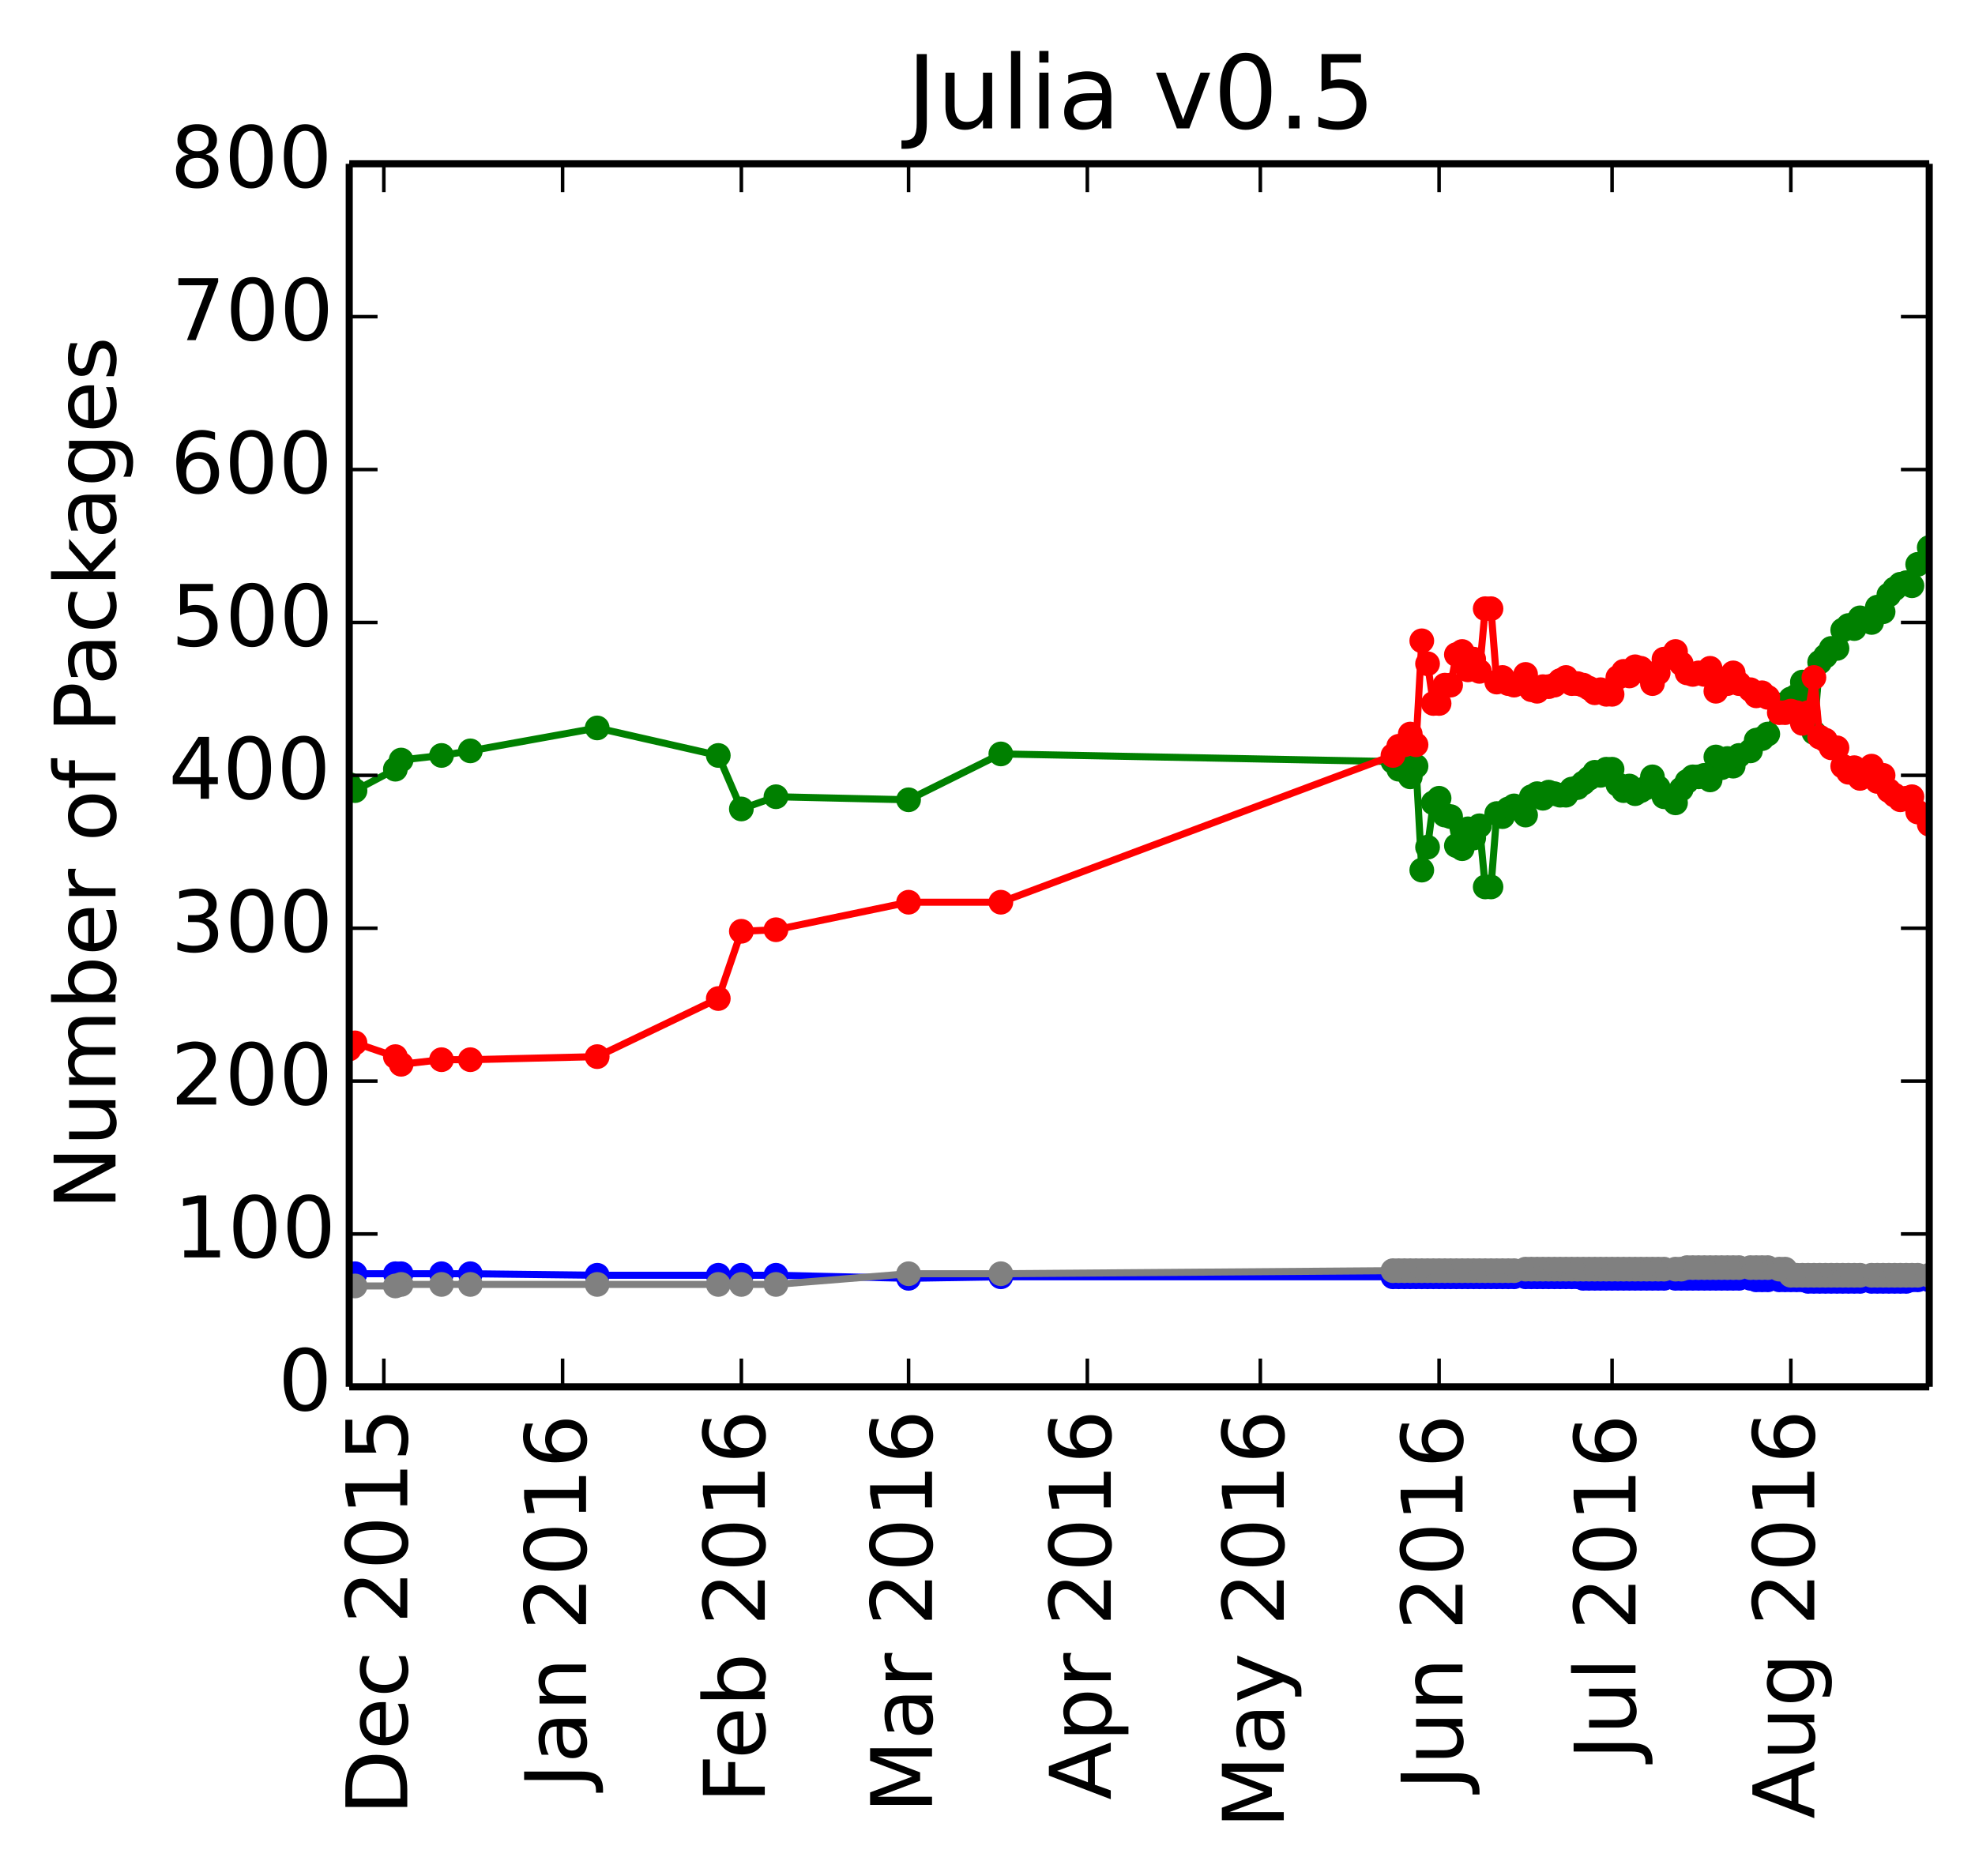<?xml version="1.0" encoding="utf-8" standalone="no"?>
<!DOCTYPE svg PUBLIC "-//W3C//DTD SVG 1.1//EN"
  "http://www.w3.org/Graphics/SVG/1.1/DTD/svg11.dtd">
<!-- Created with matplotlib (http://matplotlib.org/) -->
<svg height="265pt" version="1.1" viewBox="0 0 279 265" width="279pt" xmlns="http://www.w3.org/2000/svg" xmlns:xlink="http://www.w3.org/1999/xlink">
 <defs>
  <style type="text/css">
*{stroke-linecap:butt;stroke-linejoin:round;}
  </style>
 </defs>
 <g id="figure_1">
  <g id="patch_1">
   <path d="
M0 265.55
L279.735 265.55
L279.735 0
L0 0
z
" style="fill:#ffffff;"/>
  </g>
  <g id="axes_1">
   <g id="patch_2">
    <path d="
M49.335 195.942
L272.535 195.942
L272.535 23.142
L49.335 23.142
z
" style="fill:#ffffff;"/>
   </g>
   <g id="line2d_1"/>
   <g id="line2d_2"/>
   <g id="line2d_3"/>
   <g id="line2d_4"/>
   <g id="line2d_5"/>
   <g id="line2d_6">
    <path clip-path="url(#pa14dda18ed)" d="
M272.535 77.358
L270.906 79.734
L270.091 82.758
L269.277 82.326
L268.462 82.542
L267.647 83.19
L266.833 84.054
L266.018 86.43
L265.204 85.782
L264.389 87.942
L262.76 87.294
L261.945 88.806
L261.131 88.374
L260.316 89.022
L259.501 91.614
L258.687 91.614
L257.872 92.694
L257.058 93.558
L256.243 103.494
L255.428 97.446
L254.614 96.366
L253.799 98.31
L252.985 98.742
L252.17 99.606
L251.355 99.606
L249.726 103.71
L248.912 104.358
L248.097 104.574
L247.282 106.086
L245.653 106.734
L244.839 108.246
L244.024 107.166
L243.209 108.462
L242.395 106.95
L241.58 110.19
L240.766 109.542
L239.951 109.758
L239.136 109.758
L238.322 110.406
L237.507 111.486
L236.693 113.43
L235.063 112.566
L234.249 111.27
L233.434 109.758
L232.62 111.27
L231.805 111.702
L230.99 112.134
L230.176 111.054
L229.361 111.702
L228.547 110.838
L227.732 108.678
L226.917 108.678
L226.103 109.542
L225.288 109.11
L224.474 109.974
L223.659 110.622
L222.844 111.27
L222.03 111.486
L221.215 112.35
L220.401 112.35
L219.586 112.134
L218.771 111.918
L217.957 112.782
L217.142 112.134
L216.328 112.566
L215.513 115.158
L213.884 113.862
L213.069 114.294
L212.255 115.374
L211.44 114.942
L210.626 125.31
L209.811 125.31
L208.996 116.67
L208.182 118.398
L207.367 117.102
L206.553 119.91
L205.738 119.478
L204.923 115.374
L204.109 115.158
L203.294 112.782
L202.48 113.43
L201.665 119.694
L200.85 122.934
L200.036 108.246
L199.221 109.758
L198.407 108.462
L197.592 108.678
L196.777 107.598
L141.385 106.518
L128.351 112.998
L109.615 112.566
L104.728 114.294
L101.469 106.734
L84.363 102.846
L66.442 106.086
L62.369 106.734
L56.666 107.382
L55.852 108.678
L50.15 111.702
L49.335 110.838" style="fill:none;stroke:#008000;stroke-linecap:square;"/>
    <defs>
     <path d="
M0 1.5
C0.398 1.5 0.779 1.342 1.061 1.061
C1.342 0.779 1.5 0.398 1.5 0
C1.5 -0.398 1.342 -0.779 1.061 -1.061
C0.779 -1.342 0.398 -1.5 0 -1.5
C-0.398 -1.5 -0.779 -1.342 -1.061 -1.061
C-1.342 -0.779 -1.5 -0.398 -1.5 0
C-1.5 0.398 -1.342 0.779 -1.061 1.061
C-0.779 1.342 -0.398 1.5 0 1.5
z
" id="mb0b177905e" style="stroke:#008000;stroke-width:0.5;"/>
    </defs>
    <g clip-path="url(#pa14dda18ed)">
     <use style="fill:#008000;stroke:#008000;stroke-width:0.5;" x="272.535" xlink:href="#mb0b177905e" y="77.358"/>
     <use style="fill:#008000;stroke:#008000;stroke-width:0.5;" x="270.906" xlink:href="#mb0b177905e" y="79.734"/>
     <use style="fill:#008000;stroke:#008000;stroke-width:0.5;" x="270.091" xlink:href="#mb0b177905e" y="82.758"/>
     <use style="fill:#008000;stroke:#008000;stroke-width:0.5;" x="269.277" xlink:href="#mb0b177905e" y="82.326"/>
     <use style="fill:#008000;stroke:#008000;stroke-width:0.5;" x="268.462" xlink:href="#mb0b177905e" y="82.542"/>
     <use style="fill:#008000;stroke:#008000;stroke-width:0.5;" x="267.647" xlink:href="#mb0b177905e" y="83.19"/>
     <use style="fill:#008000;stroke:#008000;stroke-width:0.5;" x="266.833" xlink:href="#mb0b177905e" y="84.054"/>
     <use style="fill:#008000;stroke:#008000;stroke-width:0.5;" x="266.018" xlink:href="#mb0b177905e" y="86.43"/>
     <use style="fill:#008000;stroke:#008000;stroke-width:0.5;" x="265.204" xlink:href="#mb0b177905e" y="85.782"/>
     <use style="fill:#008000;stroke:#008000;stroke-width:0.5;" x="264.389" xlink:href="#mb0b177905e" y="87.942"/>
     <use style="fill:#008000;stroke:#008000;stroke-width:0.5;" x="262.76" xlink:href="#mb0b177905e" y="87.294"/>
     <use style="fill:#008000;stroke:#008000;stroke-width:0.5;" x="261.945" xlink:href="#mb0b177905e" y="88.806"/>
     <use style="fill:#008000;stroke:#008000;stroke-width:0.5;" x="261.131" xlink:href="#mb0b177905e" y="88.374"/>
     <use style="fill:#008000;stroke:#008000;stroke-width:0.5;" x="260.316" xlink:href="#mb0b177905e" y="89.022"/>
     <use style="fill:#008000;stroke:#008000;stroke-width:0.5;" x="259.501" xlink:href="#mb0b177905e" y="91.614"/>
     <use style="fill:#008000;stroke:#008000;stroke-width:0.5;" x="258.687" xlink:href="#mb0b177905e" y="91.614"/>
     <use style="fill:#008000;stroke:#008000;stroke-width:0.5;" x="257.872" xlink:href="#mb0b177905e" y="92.694"/>
     <use style="fill:#008000;stroke:#008000;stroke-width:0.5;" x="257.058" xlink:href="#mb0b177905e" y="93.558"/>
     <use style="fill:#008000;stroke:#008000;stroke-width:0.5;" x="256.243" xlink:href="#mb0b177905e" y="103.494"/>
     <use style="fill:#008000;stroke:#008000;stroke-width:0.5;" x="255.428" xlink:href="#mb0b177905e" y="97.446"/>
     <use style="fill:#008000;stroke:#008000;stroke-width:0.5;" x="254.614" xlink:href="#mb0b177905e" y="96.366"/>
     <use style="fill:#008000;stroke:#008000;stroke-width:0.5;" x="253.799" xlink:href="#mb0b177905e" y="98.31"/>
     <use style="fill:#008000;stroke:#008000;stroke-width:0.5;" x="252.985" xlink:href="#mb0b177905e" y="98.742"/>
     <use style="fill:#008000;stroke:#008000;stroke-width:0.5;" x="252.17" xlink:href="#mb0b177905e" y="99.606"/>
     <use style="fill:#008000;stroke:#008000;stroke-width:0.5;" x="251.355" xlink:href="#mb0b177905e" y="99.606"/>
     <use style="fill:#008000;stroke:#008000;stroke-width:0.5;" x="249.726" xlink:href="#mb0b177905e" y="103.71"/>
     <use style="fill:#008000;stroke:#008000;stroke-width:0.5;" x="248.912" xlink:href="#mb0b177905e" y="104.358"/>
     <use style="fill:#008000;stroke:#008000;stroke-width:0.5;" x="248.097" xlink:href="#mb0b177905e" y="104.574"/>
     <use style="fill:#008000;stroke:#008000;stroke-width:0.5;" x="247.282" xlink:href="#mb0b177905e" y="106.086"/>
     <use style="fill:#008000;stroke:#008000;stroke-width:0.5;" x="245.653" xlink:href="#mb0b177905e" y="106.734"/>
     <use style="fill:#008000;stroke:#008000;stroke-width:0.5;" x="244.839" xlink:href="#mb0b177905e" y="108.246"/>
     <use style="fill:#008000;stroke:#008000;stroke-width:0.5;" x="244.024" xlink:href="#mb0b177905e" y="107.166"/>
     <use style="fill:#008000;stroke:#008000;stroke-width:0.5;" x="243.209" xlink:href="#mb0b177905e" y="108.462"/>
     <use style="fill:#008000;stroke:#008000;stroke-width:0.5;" x="242.395" xlink:href="#mb0b177905e" y="106.95"/>
     <use style="fill:#008000;stroke:#008000;stroke-width:0.5;" x="241.58" xlink:href="#mb0b177905e" y="110.19"/>
     <use style="fill:#008000;stroke:#008000;stroke-width:0.5;" x="240.766" xlink:href="#mb0b177905e" y="109.542"/>
     <use style="fill:#008000;stroke:#008000;stroke-width:0.5;" x="239.951" xlink:href="#mb0b177905e" y="109.758"/>
     <use style="fill:#008000;stroke:#008000;stroke-width:0.5;" x="239.136" xlink:href="#mb0b177905e" y="109.758"/>
     <use style="fill:#008000;stroke:#008000;stroke-width:0.5;" x="238.322" xlink:href="#mb0b177905e" y="110.406"/>
     <use style="fill:#008000;stroke:#008000;stroke-width:0.5;" x="237.507" xlink:href="#mb0b177905e" y="111.486"/>
     <use style="fill:#008000;stroke:#008000;stroke-width:0.5;" x="236.693" xlink:href="#mb0b177905e" y="113.43"/>
     <use style="fill:#008000;stroke:#008000;stroke-width:0.5;" x="235.063" xlink:href="#mb0b177905e" y="112.566"/>
     <use style="fill:#008000;stroke:#008000;stroke-width:0.5;" x="234.249" xlink:href="#mb0b177905e" y="111.27"/>
     <use style="fill:#008000;stroke:#008000;stroke-width:0.5;" x="233.434" xlink:href="#mb0b177905e" y="109.758"/>
     <use style="fill:#008000;stroke:#008000;stroke-width:0.5;" x="232.62" xlink:href="#mb0b177905e" y="111.27"/>
     <use style="fill:#008000;stroke:#008000;stroke-width:0.5;" x="231.805" xlink:href="#mb0b177905e" y="111.702"/>
     <use style="fill:#008000;stroke:#008000;stroke-width:0.5;" x="230.99" xlink:href="#mb0b177905e" y="112.134"/>
     <use style="fill:#008000;stroke:#008000;stroke-width:0.5;" x="230.176" xlink:href="#mb0b177905e" y="111.054"/>
     <use style="fill:#008000;stroke:#008000;stroke-width:0.5;" x="229.361" xlink:href="#mb0b177905e" y="111.702"/>
     <use style="fill:#008000;stroke:#008000;stroke-width:0.5;" x="228.547" xlink:href="#mb0b177905e" y="110.838"/>
     <use style="fill:#008000;stroke:#008000;stroke-width:0.5;" x="227.732" xlink:href="#mb0b177905e" y="108.678"/>
     <use style="fill:#008000;stroke:#008000;stroke-width:0.5;" x="226.917" xlink:href="#mb0b177905e" y="108.678"/>
     <use style="fill:#008000;stroke:#008000;stroke-width:0.5;" x="226.103" xlink:href="#mb0b177905e" y="109.542"/>
     <use style="fill:#008000;stroke:#008000;stroke-width:0.5;" x="225.288" xlink:href="#mb0b177905e" y="109.11"/>
     <use style="fill:#008000;stroke:#008000;stroke-width:0.5;" x="224.474" xlink:href="#mb0b177905e" y="109.974"/>
     <use style="fill:#008000;stroke:#008000;stroke-width:0.5;" x="223.659" xlink:href="#mb0b177905e" y="110.622"/>
     <use style="fill:#008000;stroke:#008000;stroke-width:0.5;" x="222.844" xlink:href="#mb0b177905e" y="111.27"/>
     <use style="fill:#008000;stroke:#008000;stroke-width:0.5;" x="222.03" xlink:href="#mb0b177905e" y="111.486"/>
     <use style="fill:#008000;stroke:#008000;stroke-width:0.5;" x="221.215" xlink:href="#mb0b177905e" y="112.35"/>
     <use style="fill:#008000;stroke:#008000;stroke-width:0.5;" x="220.401" xlink:href="#mb0b177905e" y="112.35"/>
     <use style="fill:#008000;stroke:#008000;stroke-width:0.5;" x="219.586" xlink:href="#mb0b177905e" y="112.134"/>
     <use style="fill:#008000;stroke:#008000;stroke-width:0.5;" x="218.771" xlink:href="#mb0b177905e" y="111.918"/>
     <use style="fill:#008000;stroke:#008000;stroke-width:0.5;" x="217.957" xlink:href="#mb0b177905e" y="112.782"/>
     <use style="fill:#008000;stroke:#008000;stroke-width:0.5;" x="217.142" xlink:href="#mb0b177905e" y="112.134"/>
     <use style="fill:#008000;stroke:#008000;stroke-width:0.5;" x="216.328" xlink:href="#mb0b177905e" y="112.566"/>
     <use style="fill:#008000;stroke:#008000;stroke-width:0.5;" x="215.513" xlink:href="#mb0b177905e" y="115.158"/>
     <use style="fill:#008000;stroke:#008000;stroke-width:0.5;" x="213.884" xlink:href="#mb0b177905e" y="113.862"/>
     <use style="fill:#008000;stroke:#008000;stroke-width:0.5;" x="213.069" xlink:href="#mb0b177905e" y="114.294"/>
     <use style="fill:#008000;stroke:#008000;stroke-width:0.5;" x="212.255" xlink:href="#mb0b177905e" y="115.374"/>
     <use style="fill:#008000;stroke:#008000;stroke-width:0.5;" x="211.44" xlink:href="#mb0b177905e" y="114.942"/>
     <use style="fill:#008000;stroke:#008000;stroke-width:0.5;" x="210.626" xlink:href="#mb0b177905e" y="125.31"/>
     <use style="fill:#008000;stroke:#008000;stroke-width:0.5;" x="209.811" xlink:href="#mb0b177905e" y="125.31"/>
     <use style="fill:#008000;stroke:#008000;stroke-width:0.5;" x="208.996" xlink:href="#mb0b177905e" y="116.67"/>
     <use style="fill:#008000;stroke:#008000;stroke-width:0.5;" x="208.182" xlink:href="#mb0b177905e" y="118.398"/>
     <use style="fill:#008000;stroke:#008000;stroke-width:0.5;" x="207.367" xlink:href="#mb0b177905e" y="117.102"/>
     <use style="fill:#008000;stroke:#008000;stroke-width:0.5;" x="206.553" xlink:href="#mb0b177905e" y="119.91"/>
     <use style="fill:#008000;stroke:#008000;stroke-width:0.5;" x="205.738" xlink:href="#mb0b177905e" y="119.478"/>
     <use style="fill:#008000;stroke:#008000;stroke-width:0.5;" x="204.923" xlink:href="#mb0b177905e" y="115.374"/>
     <use style="fill:#008000;stroke:#008000;stroke-width:0.5;" x="204.109" xlink:href="#mb0b177905e" y="115.158"/>
     <use style="fill:#008000;stroke:#008000;stroke-width:0.5;" x="203.294" xlink:href="#mb0b177905e" y="112.782"/>
     <use style="fill:#008000;stroke:#008000;stroke-width:0.5;" x="202.48" xlink:href="#mb0b177905e" y="113.43"/>
     <use style="fill:#008000;stroke:#008000;stroke-width:0.5;" x="201.665" xlink:href="#mb0b177905e" y="119.694"/>
     <use style="fill:#008000;stroke:#008000;stroke-width:0.5;" x="200.85" xlink:href="#mb0b177905e" y="122.934"/>
     <use style="fill:#008000;stroke:#008000;stroke-width:0.5;" x="200.036" xlink:href="#mb0b177905e" y="108.246"/>
     <use style="fill:#008000;stroke:#008000;stroke-width:0.5;" x="199.221" xlink:href="#mb0b177905e" y="109.758"/>
     <use style="fill:#008000;stroke:#008000;stroke-width:0.5;" x="198.407" xlink:href="#mb0b177905e" y="108.462"/>
     <use style="fill:#008000;stroke:#008000;stroke-width:0.5;" x="197.592" xlink:href="#mb0b177905e" y="108.678"/>
     <use style="fill:#008000;stroke:#008000;stroke-width:0.5;" x="196.777" xlink:href="#mb0b177905e" y="107.598"/>
     <use style="fill:#008000;stroke:#008000;stroke-width:0.5;" x="141.385" xlink:href="#mb0b177905e" y="106.518"/>
     <use style="fill:#008000;stroke:#008000;stroke-width:0.5;" x="128.351" xlink:href="#mb0b177905e" y="112.998"/>
     <use style="fill:#008000;stroke:#008000;stroke-width:0.5;" x="109.615" xlink:href="#mb0b177905e" y="112.566"/>
     <use style="fill:#008000;stroke:#008000;stroke-width:0.5;" x="104.728" xlink:href="#mb0b177905e" y="114.294"/>
     <use style="fill:#008000;stroke:#008000;stroke-width:0.5;" x="101.469" xlink:href="#mb0b177905e" y="106.734"/>
     <use style="fill:#008000;stroke:#008000;stroke-width:0.5;" x="84.363" xlink:href="#mb0b177905e" y="102.846"/>
     <use style="fill:#008000;stroke:#008000;stroke-width:0.5;" x="66.442" xlink:href="#mb0b177905e" y="106.086"/>
     <use style="fill:#008000;stroke:#008000;stroke-width:0.5;" x="62.369" xlink:href="#mb0b177905e" y="106.734"/>
     <use style="fill:#008000;stroke:#008000;stroke-width:0.5;" x="56.666" xlink:href="#mb0b177905e" y="107.382"/>
     <use style="fill:#008000;stroke:#008000;stroke-width:0.5;" x="55.852" xlink:href="#mb0b177905e" y="108.678"/>
     <use style="fill:#008000;stroke:#008000;stroke-width:0.5;" x="50.15" xlink:href="#mb0b177905e" y="111.702"/>
     <use style="fill:#008000;stroke:#008000;stroke-width:0.5;" x="49.335" xlink:href="#mb0b177905e" y="110.838"/>
    </g>
   </g>
   <g id="line2d_7">
    <path clip-path="url(#pa14dda18ed)" d="
M272.535 116.454
L270.906 114.726
L270.091 112.566
L269.277 112.782
L268.462 112.998
L267.647 112.35
L266.833 111.702
L266.018 109.542
L265.204 110.406
L264.389 108.246
L262.76 109.974
L261.945 108.462
L261.131 109.11
L260.316 108.246
L259.501 105.654
L258.687 105.654
L257.872 104.574
L257.058 104.142
L256.243 95.718
L255.428 100.686
L254.614 102.198
L253.799 100.686
L252.985 100.47
L252.17 100.686
L251.355 100.686
L249.726 98.526
L248.912 97.878
L248.097 98.31
L247.282 97.446
L245.653 96.582
L244.839 95.07
L244.024 96.582
L243.209 95.934
L242.395 97.662
L241.58 94.422
L240.766 95.286
L239.951 95.07
L239.136 95.286
L238.322 95.07
L237.507 93.774
L236.693 92.046
L235.063 93.126
L234.249 95.07
L233.434 96.582
L232.62 95.07
L231.805 94.422
L230.99 94.206
L230.176 95.502
L229.361 94.854
L228.547 95.718
L227.732 98.094
L226.917 98.094
L226.103 97.446
L225.288 97.878
L224.474 97.23
L223.659 96.798
L222.844 96.582
L222.03 96.582
L221.215 95.718
L220.401 96.15
L219.586 96.798
L218.771 97.014
L217.957 97.014
L217.142 97.662
L216.328 97.446
L215.513 95.286
L213.884 96.798
L213.069 96.582
L212.255 95.718
L211.44 96.366
L210.626 85.998
L209.811 85.998
L208.996 94.854
L208.182 93.126
L207.367 94.638
L206.553 92.046
L205.738 92.478
L204.923 96.798
L204.109 96.798
L203.294 99.39
L202.48 99.39
L201.665 93.774
L200.85 90.534
L200.036 105.222
L199.221 103.71
L198.407 105.222
L197.592 105.438
L196.777 106.734
L141.385 127.47
L128.351 127.47
L109.615 131.358
L104.728 131.574
L101.469 141.078
L84.363 149.286
L66.442 149.718
L62.369 149.718
L56.666 150.366
L55.852 149.286
L50.15 147.342
L49.335 148.206" style="fill:none;stroke:#ff0000;stroke-linecap:square;"/>
    <defs>
     <path d="
M0 1.5
C0.398 1.5 0.779 1.342 1.061 1.061
C1.342 0.779 1.5 0.398 1.5 0
C1.5 -0.398 1.342 -0.779 1.061 -1.061
C0.779 -1.342 0.398 -1.5 0 -1.5
C-0.398 -1.5 -0.779 -1.342 -1.061 -1.061
C-1.342 -0.779 -1.5 -0.398 -1.5 0
C-1.5 0.398 -1.342 0.779 -1.061 1.061
C-0.779 1.342 -0.398 1.5 0 1.5
z
" id="ma07bdd5909" style="stroke:#ff0000;stroke-width:0.5;"/>
    </defs>
    <g clip-path="url(#pa14dda18ed)">
     <use style="fill:#ff0000;stroke:#ff0000;stroke-width:0.5;" x="272.535" xlink:href="#ma07bdd5909" y="116.454"/>
     <use style="fill:#ff0000;stroke:#ff0000;stroke-width:0.5;" x="270.906" xlink:href="#ma07bdd5909" y="114.726"/>
     <use style="fill:#ff0000;stroke:#ff0000;stroke-width:0.5;" x="270.091" xlink:href="#ma07bdd5909" y="112.566"/>
     <use style="fill:#ff0000;stroke:#ff0000;stroke-width:0.5;" x="269.277" xlink:href="#ma07bdd5909" y="112.782"/>
     <use style="fill:#ff0000;stroke:#ff0000;stroke-width:0.5;" x="268.462" xlink:href="#ma07bdd5909" y="112.998"/>
     <use style="fill:#ff0000;stroke:#ff0000;stroke-width:0.5;" x="267.647" xlink:href="#ma07bdd5909" y="112.35"/>
     <use style="fill:#ff0000;stroke:#ff0000;stroke-width:0.5;" x="266.833" xlink:href="#ma07bdd5909" y="111.702"/>
     <use style="fill:#ff0000;stroke:#ff0000;stroke-width:0.5;" x="266.018" xlink:href="#ma07bdd5909" y="109.542"/>
     <use style="fill:#ff0000;stroke:#ff0000;stroke-width:0.5;" x="265.204" xlink:href="#ma07bdd5909" y="110.406"/>
     <use style="fill:#ff0000;stroke:#ff0000;stroke-width:0.5;" x="264.389" xlink:href="#ma07bdd5909" y="108.246"/>
     <use style="fill:#ff0000;stroke:#ff0000;stroke-width:0.5;" x="262.76" xlink:href="#ma07bdd5909" y="109.974"/>
     <use style="fill:#ff0000;stroke:#ff0000;stroke-width:0.5;" x="261.945" xlink:href="#ma07bdd5909" y="108.462"/>
     <use style="fill:#ff0000;stroke:#ff0000;stroke-width:0.5;" x="261.131" xlink:href="#ma07bdd5909" y="109.11"/>
     <use style="fill:#ff0000;stroke:#ff0000;stroke-width:0.5;" x="260.316" xlink:href="#ma07bdd5909" y="108.246"/>
     <use style="fill:#ff0000;stroke:#ff0000;stroke-width:0.5;" x="259.501" xlink:href="#ma07bdd5909" y="105.654"/>
     <use style="fill:#ff0000;stroke:#ff0000;stroke-width:0.5;" x="258.687" xlink:href="#ma07bdd5909" y="105.654"/>
     <use style="fill:#ff0000;stroke:#ff0000;stroke-width:0.5;" x="257.872" xlink:href="#ma07bdd5909" y="104.574"/>
     <use style="fill:#ff0000;stroke:#ff0000;stroke-width:0.5;" x="257.058" xlink:href="#ma07bdd5909" y="104.142"/>
     <use style="fill:#ff0000;stroke:#ff0000;stroke-width:0.5;" x="256.243" xlink:href="#ma07bdd5909" y="95.718"/>
     <use style="fill:#ff0000;stroke:#ff0000;stroke-width:0.5;" x="255.428" xlink:href="#ma07bdd5909" y="100.686"/>
     <use style="fill:#ff0000;stroke:#ff0000;stroke-width:0.5;" x="254.614" xlink:href="#ma07bdd5909" y="102.198"/>
     <use style="fill:#ff0000;stroke:#ff0000;stroke-width:0.5;" x="253.799" xlink:href="#ma07bdd5909" y="100.686"/>
     <use style="fill:#ff0000;stroke:#ff0000;stroke-width:0.5;" x="252.985" xlink:href="#ma07bdd5909" y="100.47"/>
     <use style="fill:#ff0000;stroke:#ff0000;stroke-width:0.5;" x="252.17" xlink:href="#ma07bdd5909" y="100.686"/>
     <use style="fill:#ff0000;stroke:#ff0000;stroke-width:0.5;" x="251.355" xlink:href="#ma07bdd5909" y="100.686"/>
     <use style="fill:#ff0000;stroke:#ff0000;stroke-width:0.5;" x="249.726" xlink:href="#ma07bdd5909" y="98.526"/>
     <use style="fill:#ff0000;stroke:#ff0000;stroke-width:0.5;" x="248.912" xlink:href="#ma07bdd5909" y="97.878"/>
     <use style="fill:#ff0000;stroke:#ff0000;stroke-width:0.5;" x="248.097" xlink:href="#ma07bdd5909" y="98.31"/>
     <use style="fill:#ff0000;stroke:#ff0000;stroke-width:0.5;" x="247.282" xlink:href="#ma07bdd5909" y="97.446"/>
     <use style="fill:#ff0000;stroke:#ff0000;stroke-width:0.5;" x="245.653" xlink:href="#ma07bdd5909" y="96.582"/>
     <use style="fill:#ff0000;stroke:#ff0000;stroke-width:0.5;" x="244.839" xlink:href="#ma07bdd5909" y="95.07"/>
     <use style="fill:#ff0000;stroke:#ff0000;stroke-width:0.5;" x="244.024" xlink:href="#ma07bdd5909" y="96.582"/>
     <use style="fill:#ff0000;stroke:#ff0000;stroke-width:0.5;" x="243.209" xlink:href="#ma07bdd5909" y="95.934"/>
     <use style="fill:#ff0000;stroke:#ff0000;stroke-width:0.5;" x="242.395" xlink:href="#ma07bdd5909" y="97.662"/>
     <use style="fill:#ff0000;stroke:#ff0000;stroke-width:0.5;" x="241.58" xlink:href="#ma07bdd5909" y="94.422"/>
     <use style="fill:#ff0000;stroke:#ff0000;stroke-width:0.5;" x="240.766" xlink:href="#ma07bdd5909" y="95.286"/>
     <use style="fill:#ff0000;stroke:#ff0000;stroke-width:0.5;" x="239.951" xlink:href="#ma07bdd5909" y="95.07"/>
     <use style="fill:#ff0000;stroke:#ff0000;stroke-width:0.5;" x="239.136" xlink:href="#ma07bdd5909" y="95.286"/>
     <use style="fill:#ff0000;stroke:#ff0000;stroke-width:0.5;" x="238.322" xlink:href="#ma07bdd5909" y="95.07"/>
     <use style="fill:#ff0000;stroke:#ff0000;stroke-width:0.5;" x="237.507" xlink:href="#ma07bdd5909" y="93.774"/>
     <use style="fill:#ff0000;stroke:#ff0000;stroke-width:0.5;" x="236.693" xlink:href="#ma07bdd5909" y="92.046"/>
     <use style="fill:#ff0000;stroke:#ff0000;stroke-width:0.5;" x="235.063" xlink:href="#ma07bdd5909" y="93.126"/>
     <use style="fill:#ff0000;stroke:#ff0000;stroke-width:0.5;" x="234.249" xlink:href="#ma07bdd5909" y="95.07"/>
     <use style="fill:#ff0000;stroke:#ff0000;stroke-width:0.5;" x="233.434" xlink:href="#ma07bdd5909" y="96.582"/>
     <use style="fill:#ff0000;stroke:#ff0000;stroke-width:0.5;" x="232.62" xlink:href="#ma07bdd5909" y="95.07"/>
     <use style="fill:#ff0000;stroke:#ff0000;stroke-width:0.5;" x="231.805" xlink:href="#ma07bdd5909" y="94.422"/>
     <use style="fill:#ff0000;stroke:#ff0000;stroke-width:0.5;" x="230.99" xlink:href="#ma07bdd5909" y="94.206"/>
     <use style="fill:#ff0000;stroke:#ff0000;stroke-width:0.5;" x="230.176" xlink:href="#ma07bdd5909" y="95.502"/>
     <use style="fill:#ff0000;stroke:#ff0000;stroke-width:0.5;" x="229.361" xlink:href="#ma07bdd5909" y="94.854"/>
     <use style="fill:#ff0000;stroke:#ff0000;stroke-width:0.5;" x="228.547" xlink:href="#ma07bdd5909" y="95.718"/>
     <use style="fill:#ff0000;stroke:#ff0000;stroke-width:0.5;" x="227.732" xlink:href="#ma07bdd5909" y="98.094"/>
     <use style="fill:#ff0000;stroke:#ff0000;stroke-width:0.5;" x="226.917" xlink:href="#ma07bdd5909" y="98.094"/>
     <use style="fill:#ff0000;stroke:#ff0000;stroke-width:0.5;" x="226.103" xlink:href="#ma07bdd5909" y="97.446"/>
     <use style="fill:#ff0000;stroke:#ff0000;stroke-width:0.5;" x="225.288" xlink:href="#ma07bdd5909" y="97.878"/>
     <use style="fill:#ff0000;stroke:#ff0000;stroke-width:0.5;" x="224.474" xlink:href="#ma07bdd5909" y="97.23"/>
     <use style="fill:#ff0000;stroke:#ff0000;stroke-width:0.5;" x="223.659" xlink:href="#ma07bdd5909" y="96.798"/>
     <use style="fill:#ff0000;stroke:#ff0000;stroke-width:0.5;" x="222.844" xlink:href="#ma07bdd5909" y="96.582"/>
     <use style="fill:#ff0000;stroke:#ff0000;stroke-width:0.5;" x="222.03" xlink:href="#ma07bdd5909" y="96.582"/>
     <use style="fill:#ff0000;stroke:#ff0000;stroke-width:0.5;" x="221.215" xlink:href="#ma07bdd5909" y="95.718"/>
     <use style="fill:#ff0000;stroke:#ff0000;stroke-width:0.5;" x="220.401" xlink:href="#ma07bdd5909" y="96.15"/>
     <use style="fill:#ff0000;stroke:#ff0000;stroke-width:0.5;" x="219.586" xlink:href="#ma07bdd5909" y="96.798"/>
     <use style="fill:#ff0000;stroke:#ff0000;stroke-width:0.5;" x="218.771" xlink:href="#ma07bdd5909" y="97.014"/>
     <use style="fill:#ff0000;stroke:#ff0000;stroke-width:0.5;" x="217.957" xlink:href="#ma07bdd5909" y="97.014"/>
     <use style="fill:#ff0000;stroke:#ff0000;stroke-width:0.5;" x="217.142" xlink:href="#ma07bdd5909" y="97.662"/>
     <use style="fill:#ff0000;stroke:#ff0000;stroke-width:0.5;" x="216.328" xlink:href="#ma07bdd5909" y="97.446"/>
     <use style="fill:#ff0000;stroke:#ff0000;stroke-width:0.5;" x="215.513" xlink:href="#ma07bdd5909" y="95.286"/>
     <use style="fill:#ff0000;stroke:#ff0000;stroke-width:0.5;" x="213.884" xlink:href="#ma07bdd5909" y="96.798"/>
     <use style="fill:#ff0000;stroke:#ff0000;stroke-width:0.5;" x="213.069" xlink:href="#ma07bdd5909" y="96.582"/>
     <use style="fill:#ff0000;stroke:#ff0000;stroke-width:0.5;" x="212.255" xlink:href="#ma07bdd5909" y="95.718"/>
     <use style="fill:#ff0000;stroke:#ff0000;stroke-width:0.5;" x="211.44" xlink:href="#ma07bdd5909" y="96.366"/>
     <use style="fill:#ff0000;stroke:#ff0000;stroke-width:0.5;" x="210.626" xlink:href="#ma07bdd5909" y="85.998"/>
     <use style="fill:#ff0000;stroke:#ff0000;stroke-width:0.5;" x="209.811" xlink:href="#ma07bdd5909" y="85.998"/>
     <use style="fill:#ff0000;stroke:#ff0000;stroke-width:0.5;" x="208.996" xlink:href="#ma07bdd5909" y="94.854"/>
     <use style="fill:#ff0000;stroke:#ff0000;stroke-width:0.5;" x="208.182" xlink:href="#ma07bdd5909" y="93.126"/>
     <use style="fill:#ff0000;stroke:#ff0000;stroke-width:0.5;" x="207.367" xlink:href="#ma07bdd5909" y="94.638"/>
     <use style="fill:#ff0000;stroke:#ff0000;stroke-width:0.5;" x="206.553" xlink:href="#ma07bdd5909" y="92.046"/>
     <use style="fill:#ff0000;stroke:#ff0000;stroke-width:0.5;" x="205.738" xlink:href="#ma07bdd5909" y="92.478"/>
     <use style="fill:#ff0000;stroke:#ff0000;stroke-width:0.5;" x="204.923" xlink:href="#ma07bdd5909" y="96.798"/>
     <use style="fill:#ff0000;stroke:#ff0000;stroke-width:0.5;" x="204.109" xlink:href="#ma07bdd5909" y="96.798"/>
     <use style="fill:#ff0000;stroke:#ff0000;stroke-width:0.5;" x="203.294" xlink:href="#ma07bdd5909" y="99.39"/>
     <use style="fill:#ff0000;stroke:#ff0000;stroke-width:0.5;" x="202.48" xlink:href="#ma07bdd5909" y="99.39"/>
     <use style="fill:#ff0000;stroke:#ff0000;stroke-width:0.5;" x="201.665" xlink:href="#ma07bdd5909" y="93.774"/>
     <use style="fill:#ff0000;stroke:#ff0000;stroke-width:0.5;" x="200.85" xlink:href="#ma07bdd5909" y="90.534"/>
     <use style="fill:#ff0000;stroke:#ff0000;stroke-width:0.5;" x="200.036" xlink:href="#ma07bdd5909" y="105.222"/>
     <use style="fill:#ff0000;stroke:#ff0000;stroke-width:0.5;" x="199.221" xlink:href="#ma07bdd5909" y="103.71"/>
     <use style="fill:#ff0000;stroke:#ff0000;stroke-width:0.5;" x="198.407" xlink:href="#ma07bdd5909" y="105.222"/>
     <use style="fill:#ff0000;stroke:#ff0000;stroke-width:0.5;" x="197.592" xlink:href="#ma07bdd5909" y="105.438"/>
     <use style="fill:#ff0000;stroke:#ff0000;stroke-width:0.5;" x="196.777" xlink:href="#ma07bdd5909" y="106.734"/>
     <use style="fill:#ff0000;stroke:#ff0000;stroke-width:0.5;" x="141.385" xlink:href="#ma07bdd5909" y="127.47"/>
     <use style="fill:#ff0000;stroke:#ff0000;stroke-width:0.5;" x="128.351" xlink:href="#ma07bdd5909" y="127.47"/>
     <use style="fill:#ff0000;stroke:#ff0000;stroke-width:0.5;" x="109.615" xlink:href="#ma07bdd5909" y="131.358"/>
     <use style="fill:#ff0000;stroke:#ff0000;stroke-width:0.5;" x="104.728" xlink:href="#ma07bdd5909" y="131.574"/>
     <use style="fill:#ff0000;stroke:#ff0000;stroke-width:0.5;" x="101.469" xlink:href="#ma07bdd5909" y="141.078"/>
     <use style="fill:#ff0000;stroke:#ff0000;stroke-width:0.5;" x="84.363" xlink:href="#ma07bdd5909" y="149.286"/>
     <use style="fill:#ff0000;stroke:#ff0000;stroke-width:0.5;" x="66.442" xlink:href="#ma07bdd5909" y="149.718"/>
     <use style="fill:#ff0000;stroke:#ff0000;stroke-width:0.5;" x="62.369" xlink:href="#ma07bdd5909" y="149.718"/>
     <use style="fill:#ff0000;stroke:#ff0000;stroke-width:0.5;" x="56.666" xlink:href="#ma07bdd5909" y="150.366"/>
     <use style="fill:#ff0000;stroke:#ff0000;stroke-width:0.5;" x="55.852" xlink:href="#ma07bdd5909" y="149.286"/>
     <use style="fill:#ff0000;stroke:#ff0000;stroke-width:0.5;" x="50.15" xlink:href="#ma07bdd5909" y="147.342"/>
     <use style="fill:#ff0000;stroke:#ff0000;stroke-width:0.5;" x="49.335" xlink:href="#ma07bdd5909" y="148.206"/>
    </g>
   </g>
   <g id="line2d_8">
    <path clip-path="url(#pa14dda18ed)" d="
M272.535 180.822
L270.906 180.822
L270.091 180.822
L269.277 181.038
L268.462 181.038
L267.647 181.038
L266.833 181.038
L266.018 181.038
L265.204 181.038
L264.389 181.038
L262.76 181.038
L261.945 181.038
L261.131 181.038
L260.316 181.038
L259.501 181.038
L258.687 181.038
L257.872 181.038
L257.058 181.038
L256.243 181.038
L255.428 181.038
L254.614 180.822
L253.799 180.822
L252.985 180.822
L252.17 180.822
L251.355 180.822
L249.726 180.822
L248.912 180.822
L248.097 180.822
L247.282 180.606
L245.653 180.606
L244.839 180.606
L244.024 180.606
L243.209 180.606
L242.395 180.606
L241.58 180.606
L240.766 180.606
L239.951 180.606
L239.136 180.606
L238.322 180.606
L237.507 180.606
L236.693 180.606
L235.063 180.606
L234.249 180.606
L233.434 180.606
L232.62 180.606
L231.805 180.606
L230.99 180.606
L230.176 180.606
L229.361 180.606
L228.547 180.606
L227.732 180.606
L226.917 180.606
L226.103 180.606
L225.288 180.606
L224.474 180.606
L223.659 180.606
L222.844 180.39
L222.03 180.39
L221.215 180.39
L220.401 180.39
L219.586 180.39
L218.771 180.39
L217.957 180.39
L217.142 180.39
L216.328 180.39
L215.513 180.39
L213.884 180.39
L213.069 180.39
L212.255 180.39
L211.44 180.39
L210.626 180.39
L209.811 180.39
L208.996 180.39
L208.182 180.39
L207.367 180.39
L206.553 180.39
L205.738 180.39
L204.923 180.39
L204.109 180.39
L203.294 180.39
L202.48 180.39
L201.665 180.39
L200.85 180.39
L200.036 180.39
L199.221 180.39
L198.407 180.39
L197.592 180.39
L196.777 180.39
L141.385 180.39
L128.351 180.606
L109.615 180.174
L104.728 180.174
L101.469 180.174
L84.363 180.174
L66.442 179.958
L62.369 179.958
L56.666 179.958
L55.852 179.958
L50.15 179.958
L49.335 179.958" style="fill:none;stroke:#0000ff;stroke-linecap:square;"/>
    <defs>
     <path d="
M0 1.5
C0.398 1.5 0.779 1.342 1.061 1.061
C1.342 0.779 1.5 0.398 1.5 0
C1.5 -0.398 1.342 -0.779 1.061 -1.061
C0.779 -1.342 0.398 -1.5 0 -1.5
C-0.398 -1.5 -0.779 -1.342 -1.061 -1.061
C-1.342 -0.779 -1.5 -0.398 -1.5 0
C-1.5 0.398 -1.342 0.779 -1.061 1.061
C-0.779 1.342 -0.398 1.5 0 1.5
z
" id="m76a7ce5b4a" style="stroke:#0000ff;stroke-width:0.5;"/>
    </defs>
    <g clip-path="url(#pa14dda18ed)">
     <use style="fill:#0000ff;stroke:#0000ff;stroke-width:0.5;" x="272.535" xlink:href="#m76a7ce5b4a" y="180.822"/>
     <use style="fill:#0000ff;stroke:#0000ff;stroke-width:0.5;" x="270.906" xlink:href="#m76a7ce5b4a" y="180.822"/>
     <use style="fill:#0000ff;stroke:#0000ff;stroke-width:0.5;" x="270.091" xlink:href="#m76a7ce5b4a" y="180.822"/>
     <use style="fill:#0000ff;stroke:#0000ff;stroke-width:0.5;" x="269.277" xlink:href="#m76a7ce5b4a" y="181.038"/>
     <use style="fill:#0000ff;stroke:#0000ff;stroke-width:0.5;" x="268.462" xlink:href="#m76a7ce5b4a" y="181.038"/>
     <use style="fill:#0000ff;stroke:#0000ff;stroke-width:0.5;" x="267.647" xlink:href="#m76a7ce5b4a" y="181.038"/>
     <use style="fill:#0000ff;stroke:#0000ff;stroke-width:0.5;" x="266.833" xlink:href="#m76a7ce5b4a" y="181.038"/>
     <use style="fill:#0000ff;stroke:#0000ff;stroke-width:0.5;" x="266.018" xlink:href="#m76a7ce5b4a" y="181.038"/>
     <use style="fill:#0000ff;stroke:#0000ff;stroke-width:0.5;" x="265.204" xlink:href="#m76a7ce5b4a" y="181.038"/>
     <use style="fill:#0000ff;stroke:#0000ff;stroke-width:0.5;" x="264.389" xlink:href="#m76a7ce5b4a" y="181.038"/>
     <use style="fill:#0000ff;stroke:#0000ff;stroke-width:0.5;" x="262.76" xlink:href="#m76a7ce5b4a" y="181.038"/>
     <use style="fill:#0000ff;stroke:#0000ff;stroke-width:0.5;" x="261.945" xlink:href="#m76a7ce5b4a" y="181.038"/>
     <use style="fill:#0000ff;stroke:#0000ff;stroke-width:0.5;" x="261.131" xlink:href="#m76a7ce5b4a" y="181.038"/>
     <use style="fill:#0000ff;stroke:#0000ff;stroke-width:0.5;" x="260.316" xlink:href="#m76a7ce5b4a" y="181.038"/>
     <use style="fill:#0000ff;stroke:#0000ff;stroke-width:0.5;" x="259.501" xlink:href="#m76a7ce5b4a" y="181.038"/>
     <use style="fill:#0000ff;stroke:#0000ff;stroke-width:0.5;" x="258.687" xlink:href="#m76a7ce5b4a" y="181.038"/>
     <use style="fill:#0000ff;stroke:#0000ff;stroke-width:0.5;" x="257.872" xlink:href="#m76a7ce5b4a" y="181.038"/>
     <use style="fill:#0000ff;stroke:#0000ff;stroke-width:0.5;" x="257.058" xlink:href="#m76a7ce5b4a" y="181.038"/>
     <use style="fill:#0000ff;stroke:#0000ff;stroke-width:0.5;" x="256.243" xlink:href="#m76a7ce5b4a" y="181.038"/>
     <use style="fill:#0000ff;stroke:#0000ff;stroke-width:0.5;" x="255.428" xlink:href="#m76a7ce5b4a" y="181.038"/>
     <use style="fill:#0000ff;stroke:#0000ff;stroke-width:0.5;" x="254.614" xlink:href="#m76a7ce5b4a" y="180.822"/>
     <use style="fill:#0000ff;stroke:#0000ff;stroke-width:0.5;" x="253.799" xlink:href="#m76a7ce5b4a" y="180.822"/>
     <use style="fill:#0000ff;stroke:#0000ff;stroke-width:0.5;" x="252.985" xlink:href="#m76a7ce5b4a" y="180.822"/>
     <use style="fill:#0000ff;stroke:#0000ff;stroke-width:0.5;" x="252.17" xlink:href="#m76a7ce5b4a" y="180.822"/>
     <use style="fill:#0000ff;stroke:#0000ff;stroke-width:0.5;" x="251.355" xlink:href="#m76a7ce5b4a" y="180.822"/>
     <use style="fill:#0000ff;stroke:#0000ff;stroke-width:0.5;" x="249.726" xlink:href="#m76a7ce5b4a" y="180.822"/>
     <use style="fill:#0000ff;stroke:#0000ff;stroke-width:0.5;" x="248.912" xlink:href="#m76a7ce5b4a" y="180.822"/>
     <use style="fill:#0000ff;stroke:#0000ff;stroke-width:0.5;" x="248.097" xlink:href="#m76a7ce5b4a" y="180.822"/>
     <use style="fill:#0000ff;stroke:#0000ff;stroke-width:0.5;" x="247.282" xlink:href="#m76a7ce5b4a" y="180.606"/>
     <use style="fill:#0000ff;stroke:#0000ff;stroke-width:0.5;" x="245.653" xlink:href="#m76a7ce5b4a" y="180.606"/>
     <use style="fill:#0000ff;stroke:#0000ff;stroke-width:0.5;" x="244.839" xlink:href="#m76a7ce5b4a" y="180.606"/>
     <use style="fill:#0000ff;stroke:#0000ff;stroke-width:0.5;" x="244.024" xlink:href="#m76a7ce5b4a" y="180.606"/>
     <use style="fill:#0000ff;stroke:#0000ff;stroke-width:0.5;" x="243.209" xlink:href="#m76a7ce5b4a" y="180.606"/>
     <use style="fill:#0000ff;stroke:#0000ff;stroke-width:0.5;" x="242.395" xlink:href="#m76a7ce5b4a" y="180.606"/>
     <use style="fill:#0000ff;stroke:#0000ff;stroke-width:0.5;" x="241.58" xlink:href="#m76a7ce5b4a" y="180.606"/>
     <use style="fill:#0000ff;stroke:#0000ff;stroke-width:0.5;" x="240.766" xlink:href="#m76a7ce5b4a" y="180.606"/>
     <use style="fill:#0000ff;stroke:#0000ff;stroke-width:0.5;" x="239.951" xlink:href="#m76a7ce5b4a" y="180.606"/>
     <use style="fill:#0000ff;stroke:#0000ff;stroke-width:0.5;" x="239.136" xlink:href="#m76a7ce5b4a" y="180.606"/>
     <use style="fill:#0000ff;stroke:#0000ff;stroke-width:0.5;" x="238.322" xlink:href="#m76a7ce5b4a" y="180.606"/>
     <use style="fill:#0000ff;stroke:#0000ff;stroke-width:0.5;" x="237.507" xlink:href="#m76a7ce5b4a" y="180.606"/>
     <use style="fill:#0000ff;stroke:#0000ff;stroke-width:0.5;" x="236.693" xlink:href="#m76a7ce5b4a" y="180.606"/>
     <use style="fill:#0000ff;stroke:#0000ff;stroke-width:0.5;" x="235.063" xlink:href="#m76a7ce5b4a" y="180.606"/>
     <use style="fill:#0000ff;stroke:#0000ff;stroke-width:0.5;" x="234.249" xlink:href="#m76a7ce5b4a" y="180.606"/>
     <use style="fill:#0000ff;stroke:#0000ff;stroke-width:0.5;" x="233.434" xlink:href="#m76a7ce5b4a" y="180.606"/>
     <use style="fill:#0000ff;stroke:#0000ff;stroke-width:0.5;" x="232.62" xlink:href="#m76a7ce5b4a" y="180.606"/>
     <use style="fill:#0000ff;stroke:#0000ff;stroke-width:0.5;" x="231.805" xlink:href="#m76a7ce5b4a" y="180.606"/>
     <use style="fill:#0000ff;stroke:#0000ff;stroke-width:0.5;" x="230.99" xlink:href="#m76a7ce5b4a" y="180.606"/>
     <use style="fill:#0000ff;stroke:#0000ff;stroke-width:0.5;" x="230.176" xlink:href="#m76a7ce5b4a" y="180.606"/>
     <use style="fill:#0000ff;stroke:#0000ff;stroke-width:0.5;" x="229.361" xlink:href="#m76a7ce5b4a" y="180.606"/>
     <use style="fill:#0000ff;stroke:#0000ff;stroke-width:0.5;" x="228.547" xlink:href="#m76a7ce5b4a" y="180.606"/>
     <use style="fill:#0000ff;stroke:#0000ff;stroke-width:0.5;" x="227.732" xlink:href="#m76a7ce5b4a" y="180.606"/>
     <use style="fill:#0000ff;stroke:#0000ff;stroke-width:0.5;" x="226.917" xlink:href="#m76a7ce5b4a" y="180.606"/>
     <use style="fill:#0000ff;stroke:#0000ff;stroke-width:0.5;" x="226.103" xlink:href="#m76a7ce5b4a" y="180.606"/>
     <use style="fill:#0000ff;stroke:#0000ff;stroke-width:0.5;" x="225.288" xlink:href="#m76a7ce5b4a" y="180.606"/>
     <use style="fill:#0000ff;stroke:#0000ff;stroke-width:0.5;" x="224.474" xlink:href="#m76a7ce5b4a" y="180.606"/>
     <use style="fill:#0000ff;stroke:#0000ff;stroke-width:0.5;" x="223.659" xlink:href="#m76a7ce5b4a" y="180.606"/>
     <use style="fill:#0000ff;stroke:#0000ff;stroke-width:0.5;" x="222.844" xlink:href="#m76a7ce5b4a" y="180.39"/>
     <use style="fill:#0000ff;stroke:#0000ff;stroke-width:0.5;" x="222.03" xlink:href="#m76a7ce5b4a" y="180.39"/>
     <use style="fill:#0000ff;stroke:#0000ff;stroke-width:0.5;" x="221.215" xlink:href="#m76a7ce5b4a" y="180.39"/>
     <use style="fill:#0000ff;stroke:#0000ff;stroke-width:0.5;" x="220.401" xlink:href="#m76a7ce5b4a" y="180.39"/>
     <use style="fill:#0000ff;stroke:#0000ff;stroke-width:0.5;" x="219.586" xlink:href="#m76a7ce5b4a" y="180.39"/>
     <use style="fill:#0000ff;stroke:#0000ff;stroke-width:0.5;" x="218.771" xlink:href="#m76a7ce5b4a" y="180.39"/>
     <use style="fill:#0000ff;stroke:#0000ff;stroke-width:0.5;" x="217.957" xlink:href="#m76a7ce5b4a" y="180.39"/>
     <use style="fill:#0000ff;stroke:#0000ff;stroke-width:0.5;" x="217.142" xlink:href="#m76a7ce5b4a" y="180.39"/>
     <use style="fill:#0000ff;stroke:#0000ff;stroke-width:0.5;" x="216.328" xlink:href="#m76a7ce5b4a" y="180.39"/>
     <use style="fill:#0000ff;stroke:#0000ff;stroke-width:0.5;" x="215.513" xlink:href="#m76a7ce5b4a" y="180.39"/>
     <use style="fill:#0000ff;stroke:#0000ff;stroke-width:0.5;" x="213.884" xlink:href="#m76a7ce5b4a" y="180.39"/>
     <use style="fill:#0000ff;stroke:#0000ff;stroke-width:0.5;" x="213.069" xlink:href="#m76a7ce5b4a" y="180.39"/>
     <use style="fill:#0000ff;stroke:#0000ff;stroke-width:0.5;" x="212.255" xlink:href="#m76a7ce5b4a" y="180.39"/>
     <use style="fill:#0000ff;stroke:#0000ff;stroke-width:0.5;" x="211.44" xlink:href="#m76a7ce5b4a" y="180.39"/>
     <use style="fill:#0000ff;stroke:#0000ff;stroke-width:0.5;" x="210.626" xlink:href="#m76a7ce5b4a" y="180.39"/>
     <use style="fill:#0000ff;stroke:#0000ff;stroke-width:0.5;" x="209.811" xlink:href="#m76a7ce5b4a" y="180.39"/>
     <use style="fill:#0000ff;stroke:#0000ff;stroke-width:0.5;" x="208.996" xlink:href="#m76a7ce5b4a" y="180.39"/>
     <use style="fill:#0000ff;stroke:#0000ff;stroke-width:0.5;" x="208.182" xlink:href="#m76a7ce5b4a" y="180.39"/>
     <use style="fill:#0000ff;stroke:#0000ff;stroke-width:0.5;" x="207.367" xlink:href="#m76a7ce5b4a" y="180.39"/>
     <use style="fill:#0000ff;stroke:#0000ff;stroke-width:0.5;" x="206.553" xlink:href="#m76a7ce5b4a" y="180.39"/>
     <use style="fill:#0000ff;stroke:#0000ff;stroke-width:0.5;" x="205.738" xlink:href="#m76a7ce5b4a" y="180.39"/>
     <use style="fill:#0000ff;stroke:#0000ff;stroke-width:0.5;" x="204.923" xlink:href="#m76a7ce5b4a" y="180.39"/>
     <use style="fill:#0000ff;stroke:#0000ff;stroke-width:0.5;" x="204.109" xlink:href="#m76a7ce5b4a" y="180.39"/>
     <use style="fill:#0000ff;stroke:#0000ff;stroke-width:0.5;" x="203.294" xlink:href="#m76a7ce5b4a" y="180.39"/>
     <use style="fill:#0000ff;stroke:#0000ff;stroke-width:0.5;" x="202.48" xlink:href="#m76a7ce5b4a" y="180.39"/>
     <use style="fill:#0000ff;stroke:#0000ff;stroke-width:0.5;" x="201.665" xlink:href="#m76a7ce5b4a" y="180.39"/>
     <use style="fill:#0000ff;stroke:#0000ff;stroke-width:0.5;" x="200.85" xlink:href="#m76a7ce5b4a" y="180.39"/>
     <use style="fill:#0000ff;stroke:#0000ff;stroke-width:0.5;" x="200.036" xlink:href="#m76a7ce5b4a" y="180.39"/>
     <use style="fill:#0000ff;stroke:#0000ff;stroke-width:0.5;" x="199.221" xlink:href="#m76a7ce5b4a" y="180.39"/>
     <use style="fill:#0000ff;stroke:#0000ff;stroke-width:0.5;" x="198.407" xlink:href="#m76a7ce5b4a" y="180.39"/>
     <use style="fill:#0000ff;stroke:#0000ff;stroke-width:0.5;" x="197.592" xlink:href="#m76a7ce5b4a" y="180.39"/>
     <use style="fill:#0000ff;stroke:#0000ff;stroke-width:0.5;" x="196.777" xlink:href="#m76a7ce5b4a" y="180.39"/>
     <use style="fill:#0000ff;stroke:#0000ff;stroke-width:0.5;" x="141.385" xlink:href="#m76a7ce5b4a" y="180.39"/>
     <use style="fill:#0000ff;stroke:#0000ff;stroke-width:0.5;" x="128.351" xlink:href="#m76a7ce5b4a" y="180.606"/>
     <use style="fill:#0000ff;stroke:#0000ff;stroke-width:0.5;" x="109.615" xlink:href="#m76a7ce5b4a" y="180.174"/>
     <use style="fill:#0000ff;stroke:#0000ff;stroke-width:0.5;" x="104.728" xlink:href="#m76a7ce5b4a" y="180.174"/>
     <use style="fill:#0000ff;stroke:#0000ff;stroke-width:0.5;" x="101.469" xlink:href="#m76a7ce5b4a" y="180.174"/>
     <use style="fill:#0000ff;stroke:#0000ff;stroke-width:0.5;" x="84.363" xlink:href="#m76a7ce5b4a" y="180.174"/>
     <use style="fill:#0000ff;stroke:#0000ff;stroke-width:0.5;" x="66.442" xlink:href="#m76a7ce5b4a" y="179.958"/>
     <use style="fill:#0000ff;stroke:#0000ff;stroke-width:0.5;" x="62.369" xlink:href="#m76a7ce5b4a" y="179.958"/>
     <use style="fill:#0000ff;stroke:#0000ff;stroke-width:0.5;" x="56.666" xlink:href="#m76a7ce5b4a" y="179.958"/>
     <use style="fill:#0000ff;stroke:#0000ff;stroke-width:0.5;" x="55.852" xlink:href="#m76a7ce5b4a" y="179.958"/>
     <use style="fill:#0000ff;stroke:#0000ff;stroke-width:0.5;" x="50.15" xlink:href="#m76a7ce5b4a" y="179.958"/>
     <use style="fill:#0000ff;stroke:#0000ff;stroke-width:0.5;" x="49.335" xlink:href="#m76a7ce5b4a" y="179.958"/>
    </g>
   </g>
   <g id="line2d_9">
    <path clip-path="url(#pa14dda18ed)" d="
M272.535 180.174
L270.906 180.174
L270.091 180.174
L269.277 180.174
L268.462 180.174
L267.647 180.174
L266.833 180.174
L266.018 180.174
L265.204 180.174
L264.389 180.174
L262.76 180.174
L261.945 180.174
L261.131 180.174
L260.316 180.174
L259.501 180.174
L258.687 180.174
L257.872 180.174
L257.058 180.174
L256.243 180.174
L255.428 180.174
L254.614 180.174
L253.799 180.174
L252.985 180.174
L252.17 179.31
L251.355 179.31
L249.726 179.094
L248.912 179.094
L248.097 179.094
L247.282 179.094
L245.653 179.094
L244.839 179.094
L244.024 179.094
L243.209 179.094
L242.395 179.094
L241.58 179.094
L240.766 179.094
L239.951 179.094
L239.136 179.094
L238.322 179.094
L237.507 179.31
L236.693 179.31
L235.063 179.31
L234.249 179.31
L233.434 179.31
L232.62 179.31
L231.805 179.31
L230.99 179.31
L230.176 179.31
L229.361 179.31
L228.547 179.31
L227.732 179.31
L226.917 179.31
L226.103 179.31
L225.288 179.31
L224.474 179.31
L223.659 179.31
L222.844 179.31
L222.03 179.31
L221.215 179.31
L220.401 179.31
L219.586 179.31
L218.771 179.31
L217.957 179.31
L217.142 179.31
L216.328 179.31
L215.513 179.31
L213.884 179.526
L213.069 179.526
L212.255 179.526
L211.44 179.526
L210.626 179.526
L209.811 179.526
L208.996 179.526
L208.182 179.526
L207.367 179.526
L206.553 179.526
L205.738 179.526
L204.923 179.526
L204.109 179.526
L203.294 179.526
L202.48 179.526
L201.665 179.526
L200.85 179.526
L200.036 179.526
L199.221 179.526
L198.407 179.526
L197.592 179.526
L196.777 179.526
L141.385 179.958
L128.351 179.958
L109.615 181.47
L104.728 181.47
L101.469 181.47
L84.363 181.47
L66.442 181.47
L62.369 181.47
L56.666 181.47
L55.852 181.686
L50.15 181.686
L49.335 181.686" style="fill:none;stroke:#808080;stroke-linecap:square;"/>
    <defs>
     <path d="
M0 1.5
C0.398 1.5 0.779 1.342 1.061 1.061
C1.342 0.779 1.5 0.398 1.5 0
C1.5 -0.398 1.342 -0.779 1.061 -1.061
C0.779 -1.342 0.398 -1.5 0 -1.5
C-0.398 -1.5 -0.779 -1.342 -1.061 -1.061
C-1.342 -0.779 -1.5 -0.398 -1.5 0
C-1.5 0.398 -1.342 0.779 -1.061 1.061
C-0.779 1.342 -0.398 1.5 0 1.5
z
" id="m008e8825d0" style="stroke:#808080;stroke-width:0.5;"/>
    </defs>
    <g clip-path="url(#pa14dda18ed)">
     <use style="fill:#808080;stroke:#808080;stroke-width:0.5;" x="272.535" xlink:href="#m008e8825d0" y="180.174"/>
     <use style="fill:#808080;stroke:#808080;stroke-width:0.5;" x="270.906" xlink:href="#m008e8825d0" y="180.174"/>
     <use style="fill:#808080;stroke:#808080;stroke-width:0.5;" x="270.091" xlink:href="#m008e8825d0" y="180.174"/>
     <use style="fill:#808080;stroke:#808080;stroke-width:0.5;" x="269.277" xlink:href="#m008e8825d0" y="180.174"/>
     <use style="fill:#808080;stroke:#808080;stroke-width:0.5;" x="268.462" xlink:href="#m008e8825d0" y="180.174"/>
     <use style="fill:#808080;stroke:#808080;stroke-width:0.5;" x="267.647" xlink:href="#m008e8825d0" y="180.174"/>
     <use style="fill:#808080;stroke:#808080;stroke-width:0.5;" x="266.833" xlink:href="#m008e8825d0" y="180.174"/>
     <use style="fill:#808080;stroke:#808080;stroke-width:0.5;" x="266.018" xlink:href="#m008e8825d0" y="180.174"/>
     <use style="fill:#808080;stroke:#808080;stroke-width:0.5;" x="265.204" xlink:href="#m008e8825d0" y="180.174"/>
     <use style="fill:#808080;stroke:#808080;stroke-width:0.5;" x="264.389" xlink:href="#m008e8825d0" y="180.174"/>
     <use style="fill:#808080;stroke:#808080;stroke-width:0.5;" x="262.76" xlink:href="#m008e8825d0" y="180.174"/>
     <use style="fill:#808080;stroke:#808080;stroke-width:0.5;" x="261.945" xlink:href="#m008e8825d0" y="180.174"/>
     <use style="fill:#808080;stroke:#808080;stroke-width:0.5;" x="261.131" xlink:href="#m008e8825d0" y="180.174"/>
     <use style="fill:#808080;stroke:#808080;stroke-width:0.5;" x="260.316" xlink:href="#m008e8825d0" y="180.174"/>
     <use style="fill:#808080;stroke:#808080;stroke-width:0.5;" x="259.501" xlink:href="#m008e8825d0" y="180.174"/>
     <use style="fill:#808080;stroke:#808080;stroke-width:0.5;" x="258.687" xlink:href="#m008e8825d0" y="180.174"/>
     <use style="fill:#808080;stroke:#808080;stroke-width:0.5;" x="257.872" xlink:href="#m008e8825d0" y="180.174"/>
     <use style="fill:#808080;stroke:#808080;stroke-width:0.5;" x="257.058" xlink:href="#m008e8825d0" y="180.174"/>
     <use style="fill:#808080;stroke:#808080;stroke-width:0.5;" x="256.243" xlink:href="#m008e8825d0" y="180.174"/>
     <use style="fill:#808080;stroke:#808080;stroke-width:0.5;" x="255.428" xlink:href="#m008e8825d0" y="180.174"/>
     <use style="fill:#808080;stroke:#808080;stroke-width:0.5;" x="254.614" xlink:href="#m008e8825d0" y="180.174"/>
     <use style="fill:#808080;stroke:#808080;stroke-width:0.5;" x="253.799" xlink:href="#m008e8825d0" y="180.174"/>
     <use style="fill:#808080;stroke:#808080;stroke-width:0.5;" x="252.985" xlink:href="#m008e8825d0" y="180.174"/>
     <use style="fill:#808080;stroke:#808080;stroke-width:0.5;" x="252.17" xlink:href="#m008e8825d0" y="179.31"/>
     <use style="fill:#808080;stroke:#808080;stroke-width:0.5;" x="251.355" xlink:href="#m008e8825d0" y="179.31"/>
     <use style="fill:#808080;stroke:#808080;stroke-width:0.5;" x="249.726" xlink:href="#m008e8825d0" y="179.094"/>
     <use style="fill:#808080;stroke:#808080;stroke-width:0.5;" x="248.912" xlink:href="#m008e8825d0" y="179.094"/>
     <use style="fill:#808080;stroke:#808080;stroke-width:0.5;" x="248.097" xlink:href="#m008e8825d0" y="179.094"/>
     <use style="fill:#808080;stroke:#808080;stroke-width:0.5;" x="247.282" xlink:href="#m008e8825d0" y="179.094"/>
     <use style="fill:#808080;stroke:#808080;stroke-width:0.5;" x="245.653" xlink:href="#m008e8825d0" y="179.094"/>
     <use style="fill:#808080;stroke:#808080;stroke-width:0.5;" x="244.839" xlink:href="#m008e8825d0" y="179.094"/>
     <use style="fill:#808080;stroke:#808080;stroke-width:0.5;" x="244.024" xlink:href="#m008e8825d0" y="179.094"/>
     <use style="fill:#808080;stroke:#808080;stroke-width:0.5;" x="243.209" xlink:href="#m008e8825d0" y="179.094"/>
     <use style="fill:#808080;stroke:#808080;stroke-width:0.5;" x="242.395" xlink:href="#m008e8825d0" y="179.094"/>
     <use style="fill:#808080;stroke:#808080;stroke-width:0.5;" x="241.58" xlink:href="#m008e8825d0" y="179.094"/>
     <use style="fill:#808080;stroke:#808080;stroke-width:0.5;" x="240.766" xlink:href="#m008e8825d0" y="179.094"/>
     <use style="fill:#808080;stroke:#808080;stroke-width:0.5;" x="239.951" xlink:href="#m008e8825d0" y="179.094"/>
     <use style="fill:#808080;stroke:#808080;stroke-width:0.5;" x="239.136" xlink:href="#m008e8825d0" y="179.094"/>
     <use style="fill:#808080;stroke:#808080;stroke-width:0.5;" x="238.322" xlink:href="#m008e8825d0" y="179.094"/>
     <use style="fill:#808080;stroke:#808080;stroke-width:0.5;" x="237.507" xlink:href="#m008e8825d0" y="179.31"/>
     <use style="fill:#808080;stroke:#808080;stroke-width:0.5;" x="236.693" xlink:href="#m008e8825d0" y="179.31"/>
     <use style="fill:#808080;stroke:#808080;stroke-width:0.5;" x="235.063" xlink:href="#m008e8825d0" y="179.31"/>
     <use style="fill:#808080;stroke:#808080;stroke-width:0.5;" x="234.249" xlink:href="#m008e8825d0" y="179.31"/>
     <use style="fill:#808080;stroke:#808080;stroke-width:0.5;" x="233.434" xlink:href="#m008e8825d0" y="179.31"/>
     <use style="fill:#808080;stroke:#808080;stroke-width:0.5;" x="232.62" xlink:href="#m008e8825d0" y="179.31"/>
     <use style="fill:#808080;stroke:#808080;stroke-width:0.5;" x="231.805" xlink:href="#m008e8825d0" y="179.31"/>
     <use style="fill:#808080;stroke:#808080;stroke-width:0.5;" x="230.99" xlink:href="#m008e8825d0" y="179.31"/>
     <use style="fill:#808080;stroke:#808080;stroke-width:0.5;" x="230.176" xlink:href="#m008e8825d0" y="179.31"/>
     <use style="fill:#808080;stroke:#808080;stroke-width:0.5;" x="229.361" xlink:href="#m008e8825d0" y="179.31"/>
     <use style="fill:#808080;stroke:#808080;stroke-width:0.5;" x="228.547" xlink:href="#m008e8825d0" y="179.31"/>
     <use style="fill:#808080;stroke:#808080;stroke-width:0.5;" x="227.732" xlink:href="#m008e8825d0" y="179.31"/>
     <use style="fill:#808080;stroke:#808080;stroke-width:0.5;" x="226.917" xlink:href="#m008e8825d0" y="179.31"/>
     <use style="fill:#808080;stroke:#808080;stroke-width:0.5;" x="226.103" xlink:href="#m008e8825d0" y="179.31"/>
     <use style="fill:#808080;stroke:#808080;stroke-width:0.5;" x="225.288" xlink:href="#m008e8825d0" y="179.31"/>
     <use style="fill:#808080;stroke:#808080;stroke-width:0.5;" x="224.474" xlink:href="#m008e8825d0" y="179.31"/>
     <use style="fill:#808080;stroke:#808080;stroke-width:0.5;" x="223.659" xlink:href="#m008e8825d0" y="179.31"/>
     <use style="fill:#808080;stroke:#808080;stroke-width:0.5;" x="222.844" xlink:href="#m008e8825d0" y="179.31"/>
     <use style="fill:#808080;stroke:#808080;stroke-width:0.5;" x="222.03" xlink:href="#m008e8825d0" y="179.31"/>
     <use style="fill:#808080;stroke:#808080;stroke-width:0.5;" x="221.215" xlink:href="#m008e8825d0" y="179.31"/>
     <use style="fill:#808080;stroke:#808080;stroke-width:0.5;" x="220.401" xlink:href="#m008e8825d0" y="179.31"/>
     <use style="fill:#808080;stroke:#808080;stroke-width:0.5;" x="219.586" xlink:href="#m008e8825d0" y="179.31"/>
     <use style="fill:#808080;stroke:#808080;stroke-width:0.5;" x="218.771" xlink:href="#m008e8825d0" y="179.31"/>
     <use style="fill:#808080;stroke:#808080;stroke-width:0.5;" x="217.957" xlink:href="#m008e8825d0" y="179.31"/>
     <use style="fill:#808080;stroke:#808080;stroke-width:0.5;" x="217.142" xlink:href="#m008e8825d0" y="179.31"/>
     <use style="fill:#808080;stroke:#808080;stroke-width:0.5;" x="216.328" xlink:href="#m008e8825d0" y="179.31"/>
     <use style="fill:#808080;stroke:#808080;stroke-width:0.5;" x="215.513" xlink:href="#m008e8825d0" y="179.31"/>
     <use style="fill:#808080;stroke:#808080;stroke-width:0.5;" x="213.884" xlink:href="#m008e8825d0" y="179.526"/>
     <use style="fill:#808080;stroke:#808080;stroke-width:0.5;" x="213.069" xlink:href="#m008e8825d0" y="179.526"/>
     <use style="fill:#808080;stroke:#808080;stroke-width:0.5;" x="212.255" xlink:href="#m008e8825d0" y="179.526"/>
     <use style="fill:#808080;stroke:#808080;stroke-width:0.5;" x="211.44" xlink:href="#m008e8825d0" y="179.526"/>
     <use style="fill:#808080;stroke:#808080;stroke-width:0.5;" x="210.626" xlink:href="#m008e8825d0" y="179.526"/>
     <use style="fill:#808080;stroke:#808080;stroke-width:0.5;" x="209.811" xlink:href="#m008e8825d0" y="179.526"/>
     <use style="fill:#808080;stroke:#808080;stroke-width:0.5;" x="208.996" xlink:href="#m008e8825d0" y="179.526"/>
     <use style="fill:#808080;stroke:#808080;stroke-width:0.5;" x="208.182" xlink:href="#m008e8825d0" y="179.526"/>
     <use style="fill:#808080;stroke:#808080;stroke-width:0.5;" x="207.367" xlink:href="#m008e8825d0" y="179.526"/>
     <use style="fill:#808080;stroke:#808080;stroke-width:0.5;" x="206.553" xlink:href="#m008e8825d0" y="179.526"/>
     <use style="fill:#808080;stroke:#808080;stroke-width:0.5;" x="205.738" xlink:href="#m008e8825d0" y="179.526"/>
     <use style="fill:#808080;stroke:#808080;stroke-width:0.5;" x="204.923" xlink:href="#m008e8825d0" y="179.526"/>
     <use style="fill:#808080;stroke:#808080;stroke-width:0.5;" x="204.109" xlink:href="#m008e8825d0" y="179.526"/>
     <use style="fill:#808080;stroke:#808080;stroke-width:0.5;" x="203.294" xlink:href="#m008e8825d0" y="179.526"/>
     <use style="fill:#808080;stroke:#808080;stroke-width:0.5;" x="202.48" xlink:href="#m008e8825d0" y="179.526"/>
     <use style="fill:#808080;stroke:#808080;stroke-width:0.5;" x="201.665" xlink:href="#m008e8825d0" y="179.526"/>
     <use style="fill:#808080;stroke:#808080;stroke-width:0.5;" x="200.85" xlink:href="#m008e8825d0" y="179.526"/>
     <use style="fill:#808080;stroke:#808080;stroke-width:0.5;" x="200.036" xlink:href="#m008e8825d0" y="179.526"/>
     <use style="fill:#808080;stroke:#808080;stroke-width:0.5;" x="199.221" xlink:href="#m008e8825d0" y="179.526"/>
     <use style="fill:#808080;stroke:#808080;stroke-width:0.5;" x="198.407" xlink:href="#m008e8825d0" y="179.526"/>
     <use style="fill:#808080;stroke:#808080;stroke-width:0.5;" x="197.592" xlink:href="#m008e8825d0" y="179.526"/>
     <use style="fill:#808080;stroke:#808080;stroke-width:0.5;" x="196.777" xlink:href="#m008e8825d0" y="179.526"/>
     <use style="fill:#808080;stroke:#808080;stroke-width:0.5;" x="141.385" xlink:href="#m008e8825d0" y="179.958"/>
     <use style="fill:#808080;stroke:#808080;stroke-width:0.5;" x="128.351" xlink:href="#m008e8825d0" y="179.958"/>
     <use style="fill:#808080;stroke:#808080;stroke-width:0.5;" x="109.615" xlink:href="#m008e8825d0" y="181.47"/>
     <use style="fill:#808080;stroke:#808080;stroke-width:0.5;" x="104.728" xlink:href="#m008e8825d0" y="181.47"/>
     <use style="fill:#808080;stroke:#808080;stroke-width:0.5;" x="101.469" xlink:href="#m008e8825d0" y="181.47"/>
     <use style="fill:#808080;stroke:#808080;stroke-width:0.5;" x="84.363" xlink:href="#m008e8825d0" y="181.47"/>
     <use style="fill:#808080;stroke:#808080;stroke-width:0.5;" x="66.442" xlink:href="#m008e8825d0" y="181.47"/>
     <use style="fill:#808080;stroke:#808080;stroke-width:0.5;" x="62.369" xlink:href="#m008e8825d0" y="181.47"/>
     <use style="fill:#808080;stroke:#808080;stroke-width:0.5;" x="56.666" xlink:href="#m008e8825d0" y="181.47"/>
     <use style="fill:#808080;stroke:#808080;stroke-width:0.5;" x="55.852" xlink:href="#m008e8825d0" y="181.686"/>
     <use style="fill:#808080;stroke:#808080;stroke-width:0.5;" x="50.15" xlink:href="#m008e8825d0" y="181.686"/>
     <use style="fill:#808080;stroke:#808080;stroke-width:0.5;" x="49.335" xlink:href="#m008e8825d0" y="181.686"/>
    </g>
   </g>
   <g id="matplotlib.axis_1">
    <g id="xtick_1">
     <g id="line2d_10">
      <defs>
       <path d="
M0 0
L0 -4" id="m93b0483c22" style="stroke:#000000;stroke-width:0.5;"/>
      </defs>
      <g>
       <use style="stroke:#000000;stroke-width:0.5;" x="54.223" xlink:href="#m93b0483c22" y="195.942"/>
      </g>
     </g>
     <g id="line2d_11">
      <defs>
       <path d="
M0 0
L0 4" id="m741efc42ff" style="stroke:#000000;stroke-width:0.5;"/>
      </defs>
      <g>
       <use style="stroke:#000000;stroke-width:0.5;" x="54.223" xlink:href="#m741efc42ff" y="23.142"/>
      </g>
     </g>
     <g id="text_1">
      <!-- Dec 2015 -->
      <defs>
       <path d="
M12.406 8.297
L28.516 8.297
L28.516 63.922
L10.984 60.406
L10.984 69.391
L28.422 72.906
L38.281 72.906
L38.281 8.297
L54.391 8.297
L54.391 0
L12.406 0
z
" id="DejaVuSans-31"/>
       <path d="
M19.672 64.797
L19.672 8.109
L31.594 8.109
Q46.688 8.109 53.688 14.938
Q60.688 21.781 60.688 36.531
Q60.688 51.172 53.688 57.984
Q46.688 64.797 31.594 64.797
z

M9.812 72.906
L30.078 72.906
Q51.266 72.906 61.172 64.094
Q71.094 55.281 71.094 36.531
Q71.094 17.672 61.125 8.828
Q51.172 0 30.078 0
L9.812 0
z
" id="DejaVuSans-44"/>
       <path d="
M31.781 66.406
Q24.172 66.406 20.328 58.906
Q16.5 51.422 16.5 36.375
Q16.5 21.391 20.328 13.891
Q24.172 6.391 31.781 6.391
Q39.453 6.391 43.281 13.891
Q47.125 21.391 47.125 36.375
Q47.125 51.422 43.281 58.906
Q39.453 66.406 31.781 66.406
M31.781 74.219
Q44.047 74.219 50.516 64.516
Q56.984 54.828 56.984 36.375
Q56.984 17.969 50.516 8.266
Q44.047 -1.422 31.781 -1.422
Q19.531 -1.422 13.062 8.266
Q6.594 17.969 6.594 36.375
Q6.594 54.828 13.062 64.516
Q19.531 74.219 31.781 74.219" id="DejaVuSans-30"/>
       <path id="DejaVuSans-20"/>
       <path d="
M19.188 8.297
L53.609 8.297
L53.609 0
L7.328 0
L7.328 8.297
Q12.938 14.109 22.625 23.891
Q32.328 33.688 34.812 36.531
Q39.547 41.844 41.422 45.531
Q43.312 49.219 43.312 52.781
Q43.312 58.594 39.234 62.25
Q35.156 65.922 28.609 65.922
Q23.969 65.922 18.812 64.312
Q13.672 62.703 7.812 59.422
L7.812 69.391
Q13.766 71.781 18.938 73
Q24.125 74.219 28.422 74.219
Q39.75 74.219 46.484 68.547
Q53.219 62.891 53.219 53.422
Q53.219 48.922 51.531 44.891
Q49.859 40.875 45.406 35.406
Q44.188 33.984 37.641 27.219
Q31.109 20.453 19.188 8.297" id="DejaVuSans-32"/>
       <path d="
M10.797 72.906
L49.516 72.906
L49.516 64.594
L19.828 64.594
L19.828 46.734
Q21.969 47.469 24.109 47.828
Q26.266 48.188 28.422 48.188
Q40.625 48.188 47.75 41.5
Q54.891 34.812 54.891 23.391
Q54.891 11.625 47.562 5.094
Q40.234 -1.422 26.906 -1.422
Q22.312 -1.422 17.547 -0.641
Q12.797 0.141 7.719 1.703
L7.719 11.625
Q12.109 9.234 16.797 8.062
Q21.484 6.891 26.703 6.891
Q35.156 6.891 40.078 11.328
Q45.016 15.766 45.016 23.391
Q45.016 31 40.078 35.438
Q35.156 39.891 26.703 39.891
Q22.75 39.891 18.812 39.016
Q14.891 38.141 10.797 36.281
z
" id="DejaVuSans-35"/>
       <path d="
M56.203 29.594
L56.203 25.203
L14.891 25.203
Q15.484 15.922 20.484 11.062
Q25.484 6.203 34.422 6.203
Q39.594 6.203 44.453 7.469
Q49.312 8.734 54.109 11.281
L54.109 2.781
Q49.266 0.734 44.188 -0.344
Q39.109 -1.422 33.891 -1.422
Q20.797 -1.422 13.156 6.188
Q5.516 13.812 5.516 26.812
Q5.516 40.234 12.766 48.109
Q20.016 56 32.328 56
Q43.359 56 49.781 48.891
Q56.203 41.797 56.203 29.594
M47.219 32.234
Q47.125 39.594 43.094 43.984
Q39.062 48.391 32.422 48.391
Q24.906 48.391 20.391 44.141
Q15.875 39.891 15.188 32.172
z
" id="DejaVuSans-65"/>
       <path d="
M48.781 52.594
L48.781 44.188
Q44.969 46.297 41.141 47.344
Q37.312 48.391 33.406 48.391
Q24.656 48.391 19.812 42.844
Q14.984 37.312 14.984 27.297
Q14.984 17.281 19.812 11.734
Q24.656 6.203 33.406 6.203
Q37.312 6.203 41.141 7.25
Q44.969 8.297 48.781 10.406
L48.781 2.094
Q45.016 0.344 40.984 -0.531
Q36.969 -1.422 32.422 -1.422
Q20.062 -1.422 12.781 6.344
Q5.516 14.109 5.516 27.297
Q5.516 40.672 12.859 48.328
Q20.219 56 33.016 56
Q37.156 56 41.109 55.141
Q45.062 54.297 48.781 52.594" id="DejaVuSans-63"/>
      </defs>
      <g transform="translate(57.534 256.469)rotate(-90.0)scale(0.12 -0.12)">
       <use xlink:href="#DejaVuSans-44"/>
       <use x="77.002" xlink:href="#DejaVuSans-65"/>
       <use x="138.525" xlink:href="#DejaVuSans-63"/>
       <use x="193.506" xlink:href="#DejaVuSans-20"/>
       <use x="225.293" xlink:href="#DejaVuSans-32"/>
       <use x="288.916" xlink:href="#DejaVuSans-30"/>
       <use x="352.539" xlink:href="#DejaVuSans-31"/>
       <use x="416.162" xlink:href="#DejaVuSans-35"/>
      </g>
     </g>
    </g>
    <g id="xtick_2">
     <g id="line2d_12">
      <g>
       <use style="stroke:#000000;stroke-width:0.5;" x="79.475" xlink:href="#m93b0483c22" y="195.942"/>
      </g>
     </g>
     <g id="line2d_13">
      <g>
       <use style="stroke:#000000;stroke-width:0.5;" x="79.475" xlink:href="#m741efc42ff" y="23.142"/>
      </g>
     </g>
     <g id="text_2">
      <!-- Jan 2016 -->
      <defs>
       <path d="
M54.891 33.016
L54.891 0
L45.906 0
L45.906 32.719
Q45.906 40.484 42.875 44.328
Q39.844 48.188 33.797 48.188
Q26.516 48.188 22.312 43.547
Q18.109 38.922 18.109 30.906
L18.109 0
L9.078 0
L9.078 54.688
L18.109 54.688
L18.109 46.188
Q21.344 51.125 25.703 53.562
Q30.078 56 35.797 56
Q45.219 56 50.047 50.172
Q54.891 44.344 54.891 33.016" id="DejaVuSans-6e"/>
       <path d="
M33.016 40.375
Q26.375 40.375 22.484 35.828
Q18.609 31.297 18.609 23.391
Q18.609 15.531 22.484 10.953
Q26.375 6.391 33.016 6.391
Q39.656 6.391 43.531 10.953
Q47.406 15.531 47.406 23.391
Q47.406 31.297 43.531 35.828
Q39.656 40.375 33.016 40.375
M52.594 71.297
L52.594 62.312
Q48.875 64.062 45.094 64.984
Q41.312 65.922 37.594 65.922
Q27.828 65.922 22.672 59.328
Q17.531 52.734 16.797 39.406
Q19.672 43.656 24.016 45.922
Q28.375 48.188 33.594 48.188
Q44.578 48.188 50.953 41.516
Q57.328 34.859 57.328 23.391
Q57.328 12.156 50.688 5.359
Q44.047 -1.422 33.016 -1.422
Q20.359 -1.422 13.672 8.266
Q6.984 17.969 6.984 36.375
Q6.984 53.656 15.188 63.938
Q23.391 74.219 37.203 74.219
Q40.922 74.219 44.703 73.484
Q48.484 72.75 52.594 71.297" id="DejaVuSans-36"/>
       <path d="
M9.812 72.906
L19.672 72.906
L19.672 5.078
Q19.672 -8.109 14.672 -14.062
Q9.672 -20.016 -1.422 -20.016
L-5.172 -20.016
L-5.172 -11.719
L-2.094 -11.719
Q4.438 -11.719 7.125 -8.047
Q9.812 -4.391 9.812 5.078
z
" id="DejaVuSans-4a"/>
       <path d="
M34.281 27.484
Q23.391 27.484 19.188 25
Q14.984 22.516 14.984 16.5
Q14.984 11.719 18.141 8.906
Q21.297 6.109 26.703 6.109
Q34.188 6.109 38.703 11.406
Q43.219 16.703 43.219 25.484
L43.219 27.484
z

M52.203 31.203
L52.203 0
L43.219 0
L43.219 8.297
Q40.141 3.328 35.547 0.953
Q30.953 -1.422 24.312 -1.422
Q15.922 -1.422 10.953 3.297
Q6 8.016 6 15.922
Q6 25.141 12.172 29.828
Q18.359 34.516 30.609 34.516
L43.219 34.516
L43.219 35.406
Q43.219 41.609 39.141 45
Q35.062 48.391 27.688 48.391
Q23 48.391 18.547 47.266
Q14.109 46.141 10.016 43.891
L10.016 52.203
Q14.938 54.109 19.578 55.047
Q24.219 56 28.609 56
Q40.484 56 46.344 49.844
Q52.203 43.703 52.203 31.203" id="DejaVuSans-61"/>
      </defs>
      <g transform="translate(82.786 252.659)rotate(-90.0)scale(0.12 -0.12)">
       <use xlink:href="#DejaVuSans-4a"/>
       <use x="29.492" xlink:href="#DejaVuSans-61"/>
       <use x="90.771" xlink:href="#DejaVuSans-6e"/>
       <use x="154.15" xlink:href="#DejaVuSans-20"/>
       <use x="185.938" xlink:href="#DejaVuSans-32"/>
       <use x="249.561" xlink:href="#DejaVuSans-30"/>
       <use x="313.184" xlink:href="#DejaVuSans-31"/>
       <use x="376.807" xlink:href="#DejaVuSans-36"/>
      </g>
     </g>
    </g>
    <g id="xtick_3">
     <g id="line2d_14">
      <g>
       <use style="stroke:#000000;stroke-width:0.5;" x="104.728" xlink:href="#m93b0483c22" y="195.942"/>
      </g>
     </g>
     <g id="line2d_15">
      <g>
       <use style="stroke:#000000;stroke-width:0.5;" x="104.728" xlink:href="#m741efc42ff" y="23.142"/>
      </g>
     </g>
     <g id="text_3">
      <!-- Feb 2016 -->
      <defs>
       <path d="
M9.812 72.906
L51.703 72.906
L51.703 64.594
L19.672 64.594
L19.672 43.109
L48.578 43.109
L48.578 34.812
L19.672 34.812
L19.672 0
L9.812 0
z
" id="DejaVuSans-46"/>
       <path d="
M48.688 27.297
Q48.688 37.203 44.609 42.844
Q40.531 48.484 33.406 48.484
Q26.266 48.484 22.188 42.844
Q18.109 37.203 18.109 27.297
Q18.109 17.391 22.188 11.75
Q26.266 6.109 33.406 6.109
Q40.531 6.109 44.609 11.75
Q48.688 17.391 48.688 27.297
M18.109 46.391
Q20.953 51.266 25.266 53.625
Q29.594 56 35.594 56
Q45.562 56 51.781 48.094
Q58.016 40.188 58.016 27.297
Q58.016 14.406 51.781 6.484
Q45.562 -1.422 35.594 -1.422
Q29.594 -1.422 25.266 0.953
Q20.953 3.328 18.109 8.203
L18.109 0
L9.078 0
L9.078 75.984
L18.109 75.984
z
" id="DejaVuSans-62"/>
      </defs>
      <g transform="translate(108.039 254.784)rotate(-90.0)scale(0.12 -0.12)">
       <use xlink:href="#DejaVuSans-46"/>
       <use x="52.02" xlink:href="#DejaVuSans-65"/>
       <use x="113.543" xlink:href="#DejaVuSans-62"/>
       <use x="177.02" xlink:href="#DejaVuSans-20"/>
       <use x="208.807" xlink:href="#DejaVuSans-32"/>
       <use x="272.43" xlink:href="#DejaVuSans-30"/>
       <use x="336.053" xlink:href="#DejaVuSans-31"/>
       <use x="399.676" xlink:href="#DejaVuSans-36"/>
      </g>
     </g>
    </g>
    <g id="xtick_4">
     <g id="line2d_16">
      <g>
       <use style="stroke:#000000;stroke-width:0.5;" x="128.351" xlink:href="#m93b0483c22" y="195.942"/>
      </g>
     </g>
     <g id="line2d_17">
      <g>
       <use style="stroke:#000000;stroke-width:0.5;" x="128.351" xlink:href="#m741efc42ff" y="23.142"/>
      </g>
     </g>
     <g id="text_4">
      <!-- Mar 2016 -->
      <defs>
       <path d="
M9.812 72.906
L24.516 72.906
L43.109 23.297
L61.812 72.906
L76.516 72.906
L76.516 0
L66.891 0
L66.891 64.016
L48.094 14.016
L38.188 14.016
L19.391 64.016
L19.391 0
L9.812 0
z
" id="DejaVuSans-4d"/>
       <path d="
M41.109 46.297
Q39.594 47.172 37.812 47.578
Q36.031 48 33.891 48
Q26.266 48 22.188 43.047
Q18.109 38.094 18.109 28.812
L18.109 0
L9.078 0
L9.078 54.688
L18.109 54.688
L18.109 46.188
Q20.953 51.172 25.484 53.578
Q30.031 56 36.531 56
Q37.453 56 38.578 55.875
Q39.703 55.766 41.062 55.516
z
" id="DejaVuSans-72"/>
      </defs>
      <g transform="translate(131.662 256.18)rotate(-90.0)scale(0.12 -0.12)">
       <use xlink:href="#DejaVuSans-4d"/>
       <use x="86.279" xlink:href="#DejaVuSans-61"/>
       <use x="147.559" xlink:href="#DejaVuSans-72"/>
       <use x="188.672" xlink:href="#DejaVuSans-20"/>
       <use x="220.459" xlink:href="#DejaVuSans-32"/>
       <use x="284.082" xlink:href="#DejaVuSans-30"/>
       <use x="347.705" xlink:href="#DejaVuSans-31"/>
       <use x="411.328" xlink:href="#DejaVuSans-36"/>
      </g>
     </g>
    </g>
    <g id="xtick_5">
     <g id="line2d_18">
      <g>
       <use style="stroke:#000000;stroke-width:0.5;" x="153.604" xlink:href="#m93b0483c22" y="195.942"/>
      </g>
     </g>
     <g id="line2d_19">
      <g>
       <use style="stroke:#000000;stroke-width:0.5;" x="153.604" xlink:href="#m741efc42ff" y="23.142"/>
      </g>
     </g>
     <g id="text_5">
      <!-- Apr 2016 -->
      <defs>
       <path d="
M34.188 63.188
L20.797 26.906
L47.609 26.906
z

M28.609 72.906
L39.797 72.906
L67.578 0
L57.328 0
L50.688 18.703
L17.828 18.703
L11.188 0
L0.781 0
z
" id="DejaVuSans-41"/>
       <path d="
M18.109 8.203
L18.109 -20.797
L9.078 -20.797
L9.078 54.688
L18.109 54.688
L18.109 46.391
Q20.953 51.266 25.266 53.625
Q29.594 56 35.594 56
Q45.562 56 51.781 48.094
Q58.016 40.188 58.016 27.297
Q58.016 14.406 51.781 6.484
Q45.562 -1.422 35.594 -1.422
Q29.594 -1.422 25.266 0.953
Q20.953 3.328 18.109 8.203
M48.688 27.297
Q48.688 37.203 44.609 42.844
Q40.531 48.484 33.406 48.484
Q26.266 48.484 22.188 42.844
Q18.109 37.203 18.109 27.297
Q18.109 17.391 22.188 11.75
Q26.266 6.109 33.406 6.109
Q40.531 6.109 44.609 11.75
Q48.688 17.391 48.688 27.297" id="DejaVuSans-70"/>
      </defs>
      <g transform="translate(156.915 254.3)rotate(-90.0)scale(0.12 -0.12)">
       <use xlink:href="#DejaVuSans-41"/>
       <use x="68.408" xlink:href="#DejaVuSans-70"/>
       <use x="131.885" xlink:href="#DejaVuSans-72"/>
       <use x="172.998" xlink:href="#DejaVuSans-20"/>
       <use x="204.785" xlink:href="#DejaVuSans-32"/>
       <use x="268.408" xlink:href="#DejaVuSans-30"/>
       <use x="332.031" xlink:href="#DejaVuSans-31"/>
       <use x="395.654" xlink:href="#DejaVuSans-36"/>
      </g>
     </g>
    </g>
    <g id="xtick_6">
     <g id="line2d_20">
      <g>
       <use style="stroke:#000000;stroke-width:0.5;" x="178.042" xlink:href="#m93b0483c22" y="195.942"/>
      </g>
     </g>
     <g id="line2d_21">
      <g>
       <use style="stroke:#000000;stroke-width:0.5;" x="178.042" xlink:href="#m741efc42ff" y="23.142"/>
      </g>
     </g>
     <g id="text_6">
      <!-- May 2016 -->
      <defs>
       <path d="
M32.172 -5.078
Q28.375 -14.844 24.75 -17.812
Q21.141 -20.797 15.094 -20.797
L7.906 -20.797
L7.906 -13.281
L13.188 -13.281
Q16.891 -13.281 18.938 -11.516
Q21 -9.766 23.484 -3.219
L25.094 0.875
L2.984 54.688
L12.5 54.688
L29.594 11.922
L46.688 54.688
L56.203 54.688
z
" id="DejaVuSans-79"/>
      </defs>
      <g transform="translate(181.353 258.35)rotate(-90.0)scale(0.12 -0.12)">
       <use xlink:href="#DejaVuSans-4d"/>
       <use x="86.279" xlink:href="#DejaVuSans-61"/>
       <use x="147.559" xlink:href="#DejaVuSans-79"/>
       <use x="206.738" xlink:href="#DejaVuSans-20"/>
       <use x="238.525" xlink:href="#DejaVuSans-32"/>
       <use x="302.148" xlink:href="#DejaVuSans-30"/>
       <use x="365.771" xlink:href="#DejaVuSans-31"/>
       <use x="429.395" xlink:href="#DejaVuSans-36"/>
      </g>
     </g>
    </g>
    <g id="xtick_7">
     <g id="line2d_22">
      <g>
       <use style="stroke:#000000;stroke-width:0.5;" x="203.294" xlink:href="#m93b0483c22" y="195.942"/>
      </g>
     </g>
     <g id="line2d_23">
      <g>
       <use style="stroke:#000000;stroke-width:0.5;" x="203.294" xlink:href="#m741efc42ff" y="23.142"/>
      </g>
     </g>
     <g id="text_7">
      <!-- Jun 2016 -->
      <defs>
       <path d="
M8.5 21.578
L8.5 54.688
L17.484 54.688
L17.484 21.922
Q17.484 14.156 20.5 10.266
Q23.531 6.391 29.594 6.391
Q36.859 6.391 41.078 11.031
Q45.312 15.672 45.312 23.688
L45.312 54.688
L54.297 54.688
L54.297 0
L45.312 0
L45.312 8.406
Q42.047 3.422 37.719 1
Q33.406 -1.422 27.688 -1.422
Q18.266 -1.422 13.375 4.438
Q8.5 10.297 8.5 21.578
M31.109 56
z
" id="DejaVuSans-75"/>
      </defs>
      <g transform="translate(206.605 252.911)rotate(-90.0)scale(0.12 -0.12)">
       <use xlink:href="#DejaVuSans-4a"/>
       <use x="29.492" xlink:href="#DejaVuSans-75"/>
       <use x="92.871" xlink:href="#DejaVuSans-6e"/>
       <use x="156.25" xlink:href="#DejaVuSans-20"/>
       <use x="188.037" xlink:href="#DejaVuSans-32"/>
       <use x="251.66" xlink:href="#DejaVuSans-30"/>
       <use x="315.283" xlink:href="#DejaVuSans-31"/>
       <use x="378.906" xlink:href="#DejaVuSans-36"/>
      </g>
     </g>
    </g>
    <g id="xtick_8">
     <g id="line2d_24">
      <g>
       <use style="stroke:#000000;stroke-width:0.5;" x="227.732" xlink:href="#m93b0483c22" y="195.942"/>
      </g>
     </g>
     <g id="line2d_25">
      <g>
       <use style="stroke:#000000;stroke-width:0.5;" x="227.732" xlink:href="#m741efc42ff" y="23.142"/>
      </g>
     </g>
     <g id="text_8">
      <!-- Jul 2016 -->
      <defs>
       <path d="
M9.422 75.984
L18.406 75.984
L18.406 0
L9.422 0
z
" id="DejaVuSans-6c"/>
      </defs>
      <g transform="translate(231.043 248.639)rotate(-90.0)scale(0.12 -0.12)">
       <use xlink:href="#DejaVuSans-4a"/>
       <use x="29.492" xlink:href="#DejaVuSans-75"/>
       <use x="92.871" xlink:href="#DejaVuSans-6c"/>
       <use x="120.654" xlink:href="#DejaVuSans-20"/>
       <use x="152.441" xlink:href="#DejaVuSans-32"/>
       <use x="216.064" xlink:href="#DejaVuSans-30"/>
       <use x="279.688" xlink:href="#DejaVuSans-31"/>
       <use x="343.311" xlink:href="#DejaVuSans-36"/>
      </g>
     </g>
    </g>
    <g id="xtick_9">
     <g id="line2d_26">
      <g>
       <use style="stroke:#000000;stroke-width:0.5;" x="252.985" xlink:href="#m93b0483c22" y="195.942"/>
      </g>
     </g>
     <g id="line2d_27">
      <g>
       <use style="stroke:#000000;stroke-width:0.5;" x="252.985" xlink:href="#m741efc42ff" y="23.142"/>
      </g>
     </g>
     <g id="text_9">
      <!-- Aug 2016 -->
      <defs>
       <path d="
M45.406 27.984
Q45.406 37.75 41.375 43.109
Q37.359 48.484 30.078 48.484
Q22.859 48.484 18.828 43.109
Q14.797 37.75 14.797 27.984
Q14.797 18.266 18.828 12.891
Q22.859 7.516 30.078 7.516
Q37.359 7.516 41.375 12.891
Q45.406 18.266 45.406 27.984
M54.391 6.781
Q54.391 -7.172 48.188 -13.984
Q42 -20.797 29.203 -20.797
Q24.469 -20.797 20.266 -20.094
Q16.062 -19.391 12.109 -17.922
L12.109 -9.188
Q16.062 -11.328 19.922 -12.344
Q23.781 -13.375 27.781 -13.375
Q36.625 -13.375 41.016 -8.766
Q45.406 -4.156 45.406 5.172
L45.406 9.625
Q42.625 4.781 38.281 2.391
Q33.938 0 27.875 0
Q17.828 0 11.672 7.656
Q5.516 15.328 5.516 27.984
Q5.516 40.672 11.672 48.328
Q17.828 56 27.875 56
Q33.938 56 38.281 53.609
Q42.625 51.219 45.406 46.391
L45.406 54.688
L54.391 54.688
z
" id="DejaVuSans-67"/>
      </defs>
      <g transform="translate(256.296 256.972)rotate(-90.0)scale(0.12 -0.12)">
       <use xlink:href="#DejaVuSans-41"/>
       <use x="68.408" xlink:href="#DejaVuSans-75"/>
       <use x="131.787" xlink:href="#DejaVuSans-67"/>
       <use x="195.264" xlink:href="#DejaVuSans-20"/>
       <use x="227.051" xlink:href="#DejaVuSans-32"/>
       <use x="290.674" xlink:href="#DejaVuSans-30"/>
       <use x="354.297" xlink:href="#DejaVuSans-31"/>
       <use x="417.92" xlink:href="#DejaVuSans-36"/>
      </g>
     </g>
    </g>
   </g>
   <g id="matplotlib.axis_2">
    <g id="ytick_1">
     <g id="line2d_28">
      <defs>
       <path d="
M0 0
L4 0" id="m728421d6d4" style="stroke:#000000;stroke-width:0.5;"/>
      </defs>
      <g>
       <use style="stroke:#000000;stroke-width:0.5;" x="49.335" xlink:href="#m728421d6d4" y="195.942"/>
      </g>
     </g>
     <g id="line2d_29">
      <defs>
       <path d="
M0 0
L-4 0" id="mcb0005524f" style="stroke:#000000;stroke-width:0.5;"/>
      </defs>
      <g>
       <use style="stroke:#000000;stroke-width:0.5;" x="272.535" xlink:href="#mcb0005524f" y="195.942"/>
      </g>
     </g>
     <g id="text_10">
      <!-- 0 -->
      <g transform="translate(39.288 199.253)scale(0.12 -0.12)">
       <use xlink:href="#DejaVuSans-30"/>
      </g>
     </g>
    </g>
    <g id="ytick_2">
     <g id="line2d_30">
      <g>
       <use style="stroke:#000000;stroke-width:0.5;" x="49.335" xlink:href="#m728421d6d4" y="174.342"/>
      </g>
     </g>
     <g id="line2d_31">
      <g>
       <use style="stroke:#000000;stroke-width:0.5;" x="272.535" xlink:href="#mcb0005524f" y="174.342"/>
      </g>
     </g>
     <g id="text_11">
      <!-- 100 -->
      <g transform="translate(24.545 177.653)scale(0.12 -0.12)">
       <use xlink:href="#DejaVuSans-31"/>
       <use x="63.623" xlink:href="#DejaVuSans-30"/>
       <use x="127.246" xlink:href="#DejaVuSans-30"/>
      </g>
     </g>
    </g>
    <g id="ytick_3">
     <g id="line2d_32">
      <g>
       <use style="stroke:#000000;stroke-width:0.5;" x="49.335" xlink:href="#m728421d6d4" y="152.742"/>
      </g>
     </g>
     <g id="line2d_33">
      <g>
       <use style="stroke:#000000;stroke-width:0.5;" x="272.535" xlink:href="#mcb0005524f" y="152.742"/>
      </g>
     </g>
     <g id="text_12">
      <!-- 200 -->
      <g transform="translate(24.106 156.053)scale(0.12 -0.12)">
       <use xlink:href="#DejaVuSans-32"/>
       <use x="63.623" xlink:href="#DejaVuSans-30"/>
       <use x="127.246" xlink:href="#DejaVuSans-30"/>
      </g>
     </g>
    </g>
    <g id="ytick_4">
     <g id="line2d_34">
      <g>
       <use style="stroke:#000000;stroke-width:0.5;" x="49.335" xlink:href="#m728421d6d4" y="131.142"/>
      </g>
     </g>
     <g id="line2d_35">
      <g>
       <use style="stroke:#000000;stroke-width:0.5;" x="272.535" xlink:href="#mcb0005524f" y="131.142"/>
      </g>
     </g>
     <g id="text_13">
      <!-- 300 -->
      <defs>
       <path d="
M40.578 39.312
Q47.656 37.797 51.625 33
Q55.609 28.219 55.609 21.188
Q55.609 10.406 48.188 4.484
Q40.766 -1.422 27.094 -1.422
Q22.516 -1.422 17.656 -0.516
Q12.797 0.391 7.625 2.203
L7.625 11.719
Q11.719 9.328 16.594 8.109
Q21.484 6.891 26.812 6.891
Q36.078 6.891 40.938 10.547
Q45.797 14.203 45.797 21.188
Q45.797 27.641 41.281 31.266
Q36.766 34.906 28.719 34.906
L20.219 34.906
L20.219 43.016
L29.109 43.016
Q36.375 43.016 40.234 45.922
Q44.094 48.828 44.094 54.297
Q44.094 59.906 40.109 62.906
Q36.141 65.922 28.719 65.922
Q24.656 65.922 20.016 65.031
Q15.375 64.156 9.812 62.312
L9.812 71.094
Q15.438 72.656 20.344 73.438
Q25.25 74.219 29.594 74.219
Q40.828 74.219 47.359 69.109
Q53.906 64.016 53.906 55.328
Q53.906 49.266 50.438 45.094
Q46.969 40.922 40.578 39.312" id="DejaVuSans-33"/>
      </defs>
      <g transform="translate(24.142 134.453)scale(0.12 -0.12)">
       <use xlink:href="#DejaVuSans-33"/>
       <use x="63.623" xlink:href="#DejaVuSans-30"/>
       <use x="127.246" xlink:href="#DejaVuSans-30"/>
      </g>
     </g>
    </g>
    <g id="ytick_5">
     <g id="line2d_36">
      <g>
       <use style="stroke:#000000;stroke-width:0.5;" x="49.335" xlink:href="#m728421d6d4" y="109.542"/>
      </g>
     </g>
     <g id="line2d_37">
      <g>
       <use style="stroke:#000000;stroke-width:0.5;" x="272.535" xlink:href="#mcb0005524f" y="109.542"/>
      </g>
     </g>
     <g id="text_14">
      <!-- 400 -->
      <defs>
       <path d="
M37.797 64.312
L12.891 25.391
L37.797 25.391
z

M35.203 72.906
L47.609 72.906
L47.609 25.391
L58.016 25.391
L58.016 17.188
L47.609 17.188
L47.609 0
L37.797 0
L37.797 17.188
L4.891 17.188
L4.891 26.703
z
" id="DejaVuSans-34"/>
      </defs>
      <g transform="translate(23.814 112.853)scale(0.12 -0.12)">
       <use xlink:href="#DejaVuSans-34"/>
       <use x="63.623" xlink:href="#DejaVuSans-30"/>
       <use x="127.246" xlink:href="#DejaVuSans-30"/>
      </g>
     </g>
    </g>
    <g id="ytick_6">
     <g id="line2d_38">
      <g>
       <use style="stroke:#000000;stroke-width:0.5;" x="49.335" xlink:href="#m728421d6d4" y="87.942"/>
      </g>
     </g>
     <g id="line2d_39">
      <g>
       <use style="stroke:#000000;stroke-width:0.5;" x="272.535" xlink:href="#mcb0005524f" y="87.942"/>
      </g>
     </g>
     <g id="text_15">
      <!-- 500 -->
      <g transform="translate(24.153 91.253)scale(0.12 -0.12)">
       <use xlink:href="#DejaVuSans-35"/>
       <use x="63.623" xlink:href="#DejaVuSans-30"/>
       <use x="127.246" xlink:href="#DejaVuSans-30"/>
      </g>
     </g>
    </g>
    <g id="ytick_7">
     <g id="line2d_40">
      <g>
       <use style="stroke:#000000;stroke-width:0.5;" x="49.335" xlink:href="#m728421d6d4" y="66.342"/>
      </g>
     </g>
     <g id="line2d_41">
      <g>
       <use style="stroke:#000000;stroke-width:0.5;" x="272.535" xlink:href="#mcb0005524f" y="66.342"/>
      </g>
     </g>
     <g id="text_16">
      <!-- 600 -->
      <g transform="translate(24.065 69.653)scale(0.12 -0.12)">
       <use xlink:href="#DejaVuSans-36"/>
       <use x="63.623" xlink:href="#DejaVuSans-30"/>
       <use x="127.246" xlink:href="#DejaVuSans-30"/>
      </g>
     </g>
    </g>
    <g id="ytick_8">
     <g id="line2d_42">
      <g>
       <use style="stroke:#000000;stroke-width:0.5;" x="49.335" xlink:href="#m728421d6d4" y="44.742"/>
      </g>
     </g>
     <g id="line2d_43">
      <g>
       <use style="stroke:#000000;stroke-width:0.5;" x="272.535" xlink:href="#mcb0005524f" y="44.742"/>
      </g>
     </g>
     <g id="text_17">
      <!-- 700 -->
      <defs>
       <path d="
M8.203 72.906
L55.078 72.906
L55.078 68.703
L28.609 0
L18.312 0
L43.219 64.594
L8.203 64.594
z
" id="DejaVuSans-37"/>
      </defs>
      <g transform="translate(24.211 48.053)scale(0.12 -0.12)">
       <use xlink:href="#DejaVuSans-37"/>
       <use x="63.623" xlink:href="#DejaVuSans-30"/>
       <use x="127.246" xlink:href="#DejaVuSans-30"/>
      </g>
     </g>
    </g>
    <g id="ytick_9">
     <g id="line2d_44">
      <g>
       <use style="stroke:#000000;stroke-width:0.5;" x="49.335" xlink:href="#m728421d6d4" y="23.142"/>
      </g>
     </g>
     <g id="line2d_45">
      <g>
       <use style="stroke:#000000;stroke-width:0.5;" x="272.535" xlink:href="#mcb0005524f" y="23.142"/>
      </g>
     </g>
     <g id="text_18">
      <!-- 800 -->
      <defs>
       <path d="
M31.781 34.625
Q24.75 34.625 20.719 30.859
Q16.703 27.094 16.703 20.516
Q16.703 13.922 20.719 10.156
Q24.75 6.391 31.781 6.391
Q38.812 6.391 42.859 10.172
Q46.922 13.969 46.922 20.516
Q46.922 27.094 42.891 30.859
Q38.875 34.625 31.781 34.625
M21.922 38.812
Q15.578 40.375 12.031 44.719
Q8.5 49.078 8.5 55.328
Q8.5 64.062 14.719 69.141
Q20.953 74.219 31.781 74.219
Q42.672 74.219 48.875 69.141
Q55.078 64.062 55.078 55.328
Q55.078 49.078 51.531 44.719
Q48 40.375 41.703 38.812
Q48.828 37.156 52.797 32.312
Q56.781 27.484 56.781 20.516
Q56.781 9.906 50.312 4.234
Q43.844 -1.422 31.781 -1.422
Q19.734 -1.422 13.25 4.234
Q6.781 9.906 6.781 20.516
Q6.781 27.484 10.781 32.312
Q14.797 37.156 21.922 38.812
M18.312 54.391
Q18.312 48.734 21.844 45.562
Q25.391 42.391 31.781 42.391
Q38.141 42.391 41.719 45.562
Q45.312 48.734 45.312 54.391
Q45.312 60.062 41.719 63.234
Q38.141 66.406 31.781 66.406
Q25.391 66.406 21.844 63.234
Q18.312 60.062 18.312 54.391" id="DejaVuSans-38"/>
      </defs>
      <g transform="translate(24.041 26.453)scale(0.12 -0.12)">
       <use xlink:href="#DejaVuSans-38"/>
       <use x="63.623" xlink:href="#DejaVuSans-30"/>
       <use x="127.246" xlink:href="#DejaVuSans-30"/>
      </g>
     </g>
    </g>
    <g id="text_19">
     <!-- Number of Packages -->
     <defs>
      <path d="
M9.812 72.906
L23.094 72.906
L55.422 11.922
L55.422 72.906
L64.984 72.906
L64.984 0
L51.703 0
L19.391 60.984
L19.391 0
L9.812 0
z
" id="DejaVuSans-4e"/>
      <path d="
M30.609 48.391
Q23.391 48.391 19.188 42.75
Q14.984 37.109 14.984 27.297
Q14.984 17.484 19.156 11.844
Q23.344 6.203 30.609 6.203
Q37.797 6.203 41.984 11.859
Q46.188 17.531 46.188 27.297
Q46.188 37.016 41.984 42.703
Q37.797 48.391 30.609 48.391
M30.609 56
Q42.328 56 49.016 48.375
Q55.719 40.766 55.719 27.297
Q55.719 13.875 49.016 6.219
Q42.328 -1.422 30.609 -1.422
Q18.844 -1.422 12.172 6.219
Q5.516 13.875 5.516 27.297
Q5.516 40.766 12.172 48.375
Q18.844 56 30.609 56" id="DejaVuSans-6f"/>
      <path d="
M52 44.188
Q55.375 50.25 60.062 53.125
Q64.75 56 71.094 56
Q79.641 56 84.281 50.016
Q88.922 44.047 88.922 33.016
L88.922 0
L79.891 0
L79.891 32.719
Q79.891 40.578 77.094 44.375
Q74.312 48.188 68.609 48.188
Q61.625 48.188 57.562 43.547
Q53.516 38.922 53.516 30.906
L53.516 0
L44.484 0
L44.484 32.719
Q44.484 40.625 41.703 44.406
Q38.922 48.188 33.109 48.188
Q26.219 48.188 22.156 43.531
Q18.109 38.875 18.109 30.906
L18.109 0
L9.078 0
L9.078 54.688
L18.109 54.688
L18.109 46.188
Q21.188 51.219 25.484 53.609
Q29.781 56 35.688 56
Q41.656 56 45.828 52.969
Q50 49.953 52 44.188" id="DejaVuSans-6d"/>
      <path d="
M9.078 75.984
L18.109 75.984
L18.109 31.109
L44.922 54.688
L56.391 54.688
L27.391 29.109
L57.625 0
L45.906 0
L18.109 26.703
L18.109 0
L9.078 0
z
" id="DejaVuSans-6b"/>
      <path d="
M37.109 75.984
L37.109 68.5
L28.516 68.5
Q23.688 68.5 21.797 66.547
Q19.922 64.594 19.922 59.516
L19.922 54.688
L34.719 54.688
L34.719 47.703
L19.922 47.703
L19.922 0
L10.891 0
L10.891 47.703
L2.297 47.703
L2.297 54.688
L10.891 54.688
L10.891 58.5
Q10.891 67.625 15.141 71.797
Q19.391 75.984 28.609 75.984
z
" id="DejaVuSans-66"/>
      <path d="
M19.672 64.797
L19.672 37.406
L32.078 37.406
Q38.969 37.406 42.719 40.969
Q46.484 44.531 46.484 51.125
Q46.484 57.672 42.719 61.234
Q38.969 64.797 32.078 64.797
z

M9.812 72.906
L32.078 72.906
Q44.344 72.906 50.609 67.359
Q56.891 61.812 56.891 51.125
Q56.891 40.328 50.609 34.812
Q44.344 29.297 32.078 29.297
L19.672 29.297
L19.672 0
L9.812 0
z
" id="DejaVuSans-50"/>
      <path d="
M44.281 53.078
L44.281 44.578
Q40.484 46.531 36.375 47.5
Q32.281 48.484 27.875 48.484
Q21.188 48.484 17.844 46.438
Q14.5 44.391 14.5 40.281
Q14.5 37.156 16.891 35.375
Q19.281 33.594 26.516 31.984
L29.594 31.297
Q39.156 29.25 43.188 25.516
Q47.219 21.781 47.219 15.094
Q47.219 7.469 41.188 3.016
Q35.156 -1.422 24.609 -1.422
Q20.219 -1.422 15.453 -0.562
Q10.688 0.297 5.422 2
L5.422 11.281
Q10.406 8.688 15.234 7.391
Q20.062 6.109 24.812 6.109
Q31.156 6.109 34.562 8.281
Q37.984 10.453 37.984 14.406
Q37.984 18.062 35.516 20.016
Q33.062 21.969 24.703 23.781
L21.578 24.516
Q13.234 26.266 9.516 29.906
Q5.812 33.547 5.812 39.891
Q5.812 47.609 11.281 51.797
Q16.75 56 26.812 56
Q31.781 56 36.172 55.266
Q40.578 54.547 44.281 53.078" id="DejaVuSans-73"/>
     </defs>
     <g transform="translate(16.318 170.946)rotate(-90.0)scale(0.12 -0.12)">
      <use xlink:href="#DejaVuSans-4e"/>
      <use x="74.805" xlink:href="#DejaVuSans-75"/>
      <use x="138.184" xlink:href="#DejaVuSans-6d"/>
      <use x="235.596" xlink:href="#DejaVuSans-62"/>
      <use x="299.072" xlink:href="#DejaVuSans-65"/>
      <use x="360.596" xlink:href="#DejaVuSans-72"/>
      <use x="401.709" xlink:href="#DejaVuSans-20"/>
      <use x="433.496" xlink:href="#DejaVuSans-6f"/>
      <use x="494.678" xlink:href="#DejaVuSans-66"/>
      <use x="529.883" xlink:href="#DejaVuSans-20"/>
      <use x="561.67" xlink:href="#DejaVuSans-50"/>
      <use x="617.473" xlink:href="#DejaVuSans-61"/>
      <use x="678.752" xlink:href="#DejaVuSans-63"/>
      <use x="733.732" xlink:href="#DejaVuSans-6b"/>
      <use x="789.893" xlink:href="#DejaVuSans-61"/>
      <use x="851.172" xlink:href="#DejaVuSans-67"/>
      <use x="914.648" xlink:href="#DejaVuSans-65"/>
      <use x="976.172" xlink:href="#DejaVuSans-73"/>
     </g>
    </g>
   </g>
   <g id="patch_3">
    <path d="
M49.335 23.142
L272.535 23.142" style="fill:none;stroke:#000000;"/>
   </g>
   <g id="patch_4">
    <path d="
M272.535 195.942
L272.535 23.142" style="fill:none;stroke:#000000;"/>
   </g>
   <g id="patch_5">
    <path d="
M49.335 195.942
L272.535 195.942" style="fill:none;stroke:#000000;"/>
   </g>
   <g id="patch_6">
    <path d="
M49.335 195.942
L49.335 23.142" style="fill:none;stroke:#000000;"/>
   </g>
   <g id="text_20">
    <!-- Julia v0.5 -->
    <defs>
     <path d="
M10.688 12.406
L21 12.406
L21 0
L10.688 0
z
" id="DejaVuSans-2e"/>
     <path d="
M2.984 54.688
L12.5 54.688
L29.594 8.797
L46.688 54.688
L56.203 54.688
L35.688 0
L23.484 0
z
" id="DejaVuSans-76"/>
     <path d="
M9.422 54.688
L18.406 54.688
L18.406 0
L9.422 0
z

M9.422 75.984
L18.406 75.984
L18.406 64.594
L9.422 64.594
z
" id="DejaVuSans-69"/>
    </defs>
    <g transform="translate(128.092 18.142)scale(0.144 -0.144)">
     <use xlink:href="#DejaVuSans-4a"/>
     <use x="29.492" xlink:href="#DejaVuSans-75"/>
     <use x="92.871" xlink:href="#DejaVuSans-6c"/>
     <use x="120.654" xlink:href="#DejaVuSans-69"/>
     <use x="148.438" xlink:href="#DejaVuSans-61"/>
     <use x="209.717" xlink:href="#DejaVuSans-20"/>
     <use x="241.504" xlink:href="#DejaVuSans-76"/>
     <use x="300.684" xlink:href="#DejaVuSans-30"/>
     <use x="364.307" xlink:href="#DejaVuSans-2e"/>
     <use x="396.094" xlink:href="#DejaVuSans-35"/>
    </g>
   </g>
  </g>
 </g>
 <defs>
  <clipPath id="pa14dda18ed">
   <rect height="172.8" width="223.2" x="49.335" y="23.142"/>
  </clipPath>
 </defs>
</svg>
